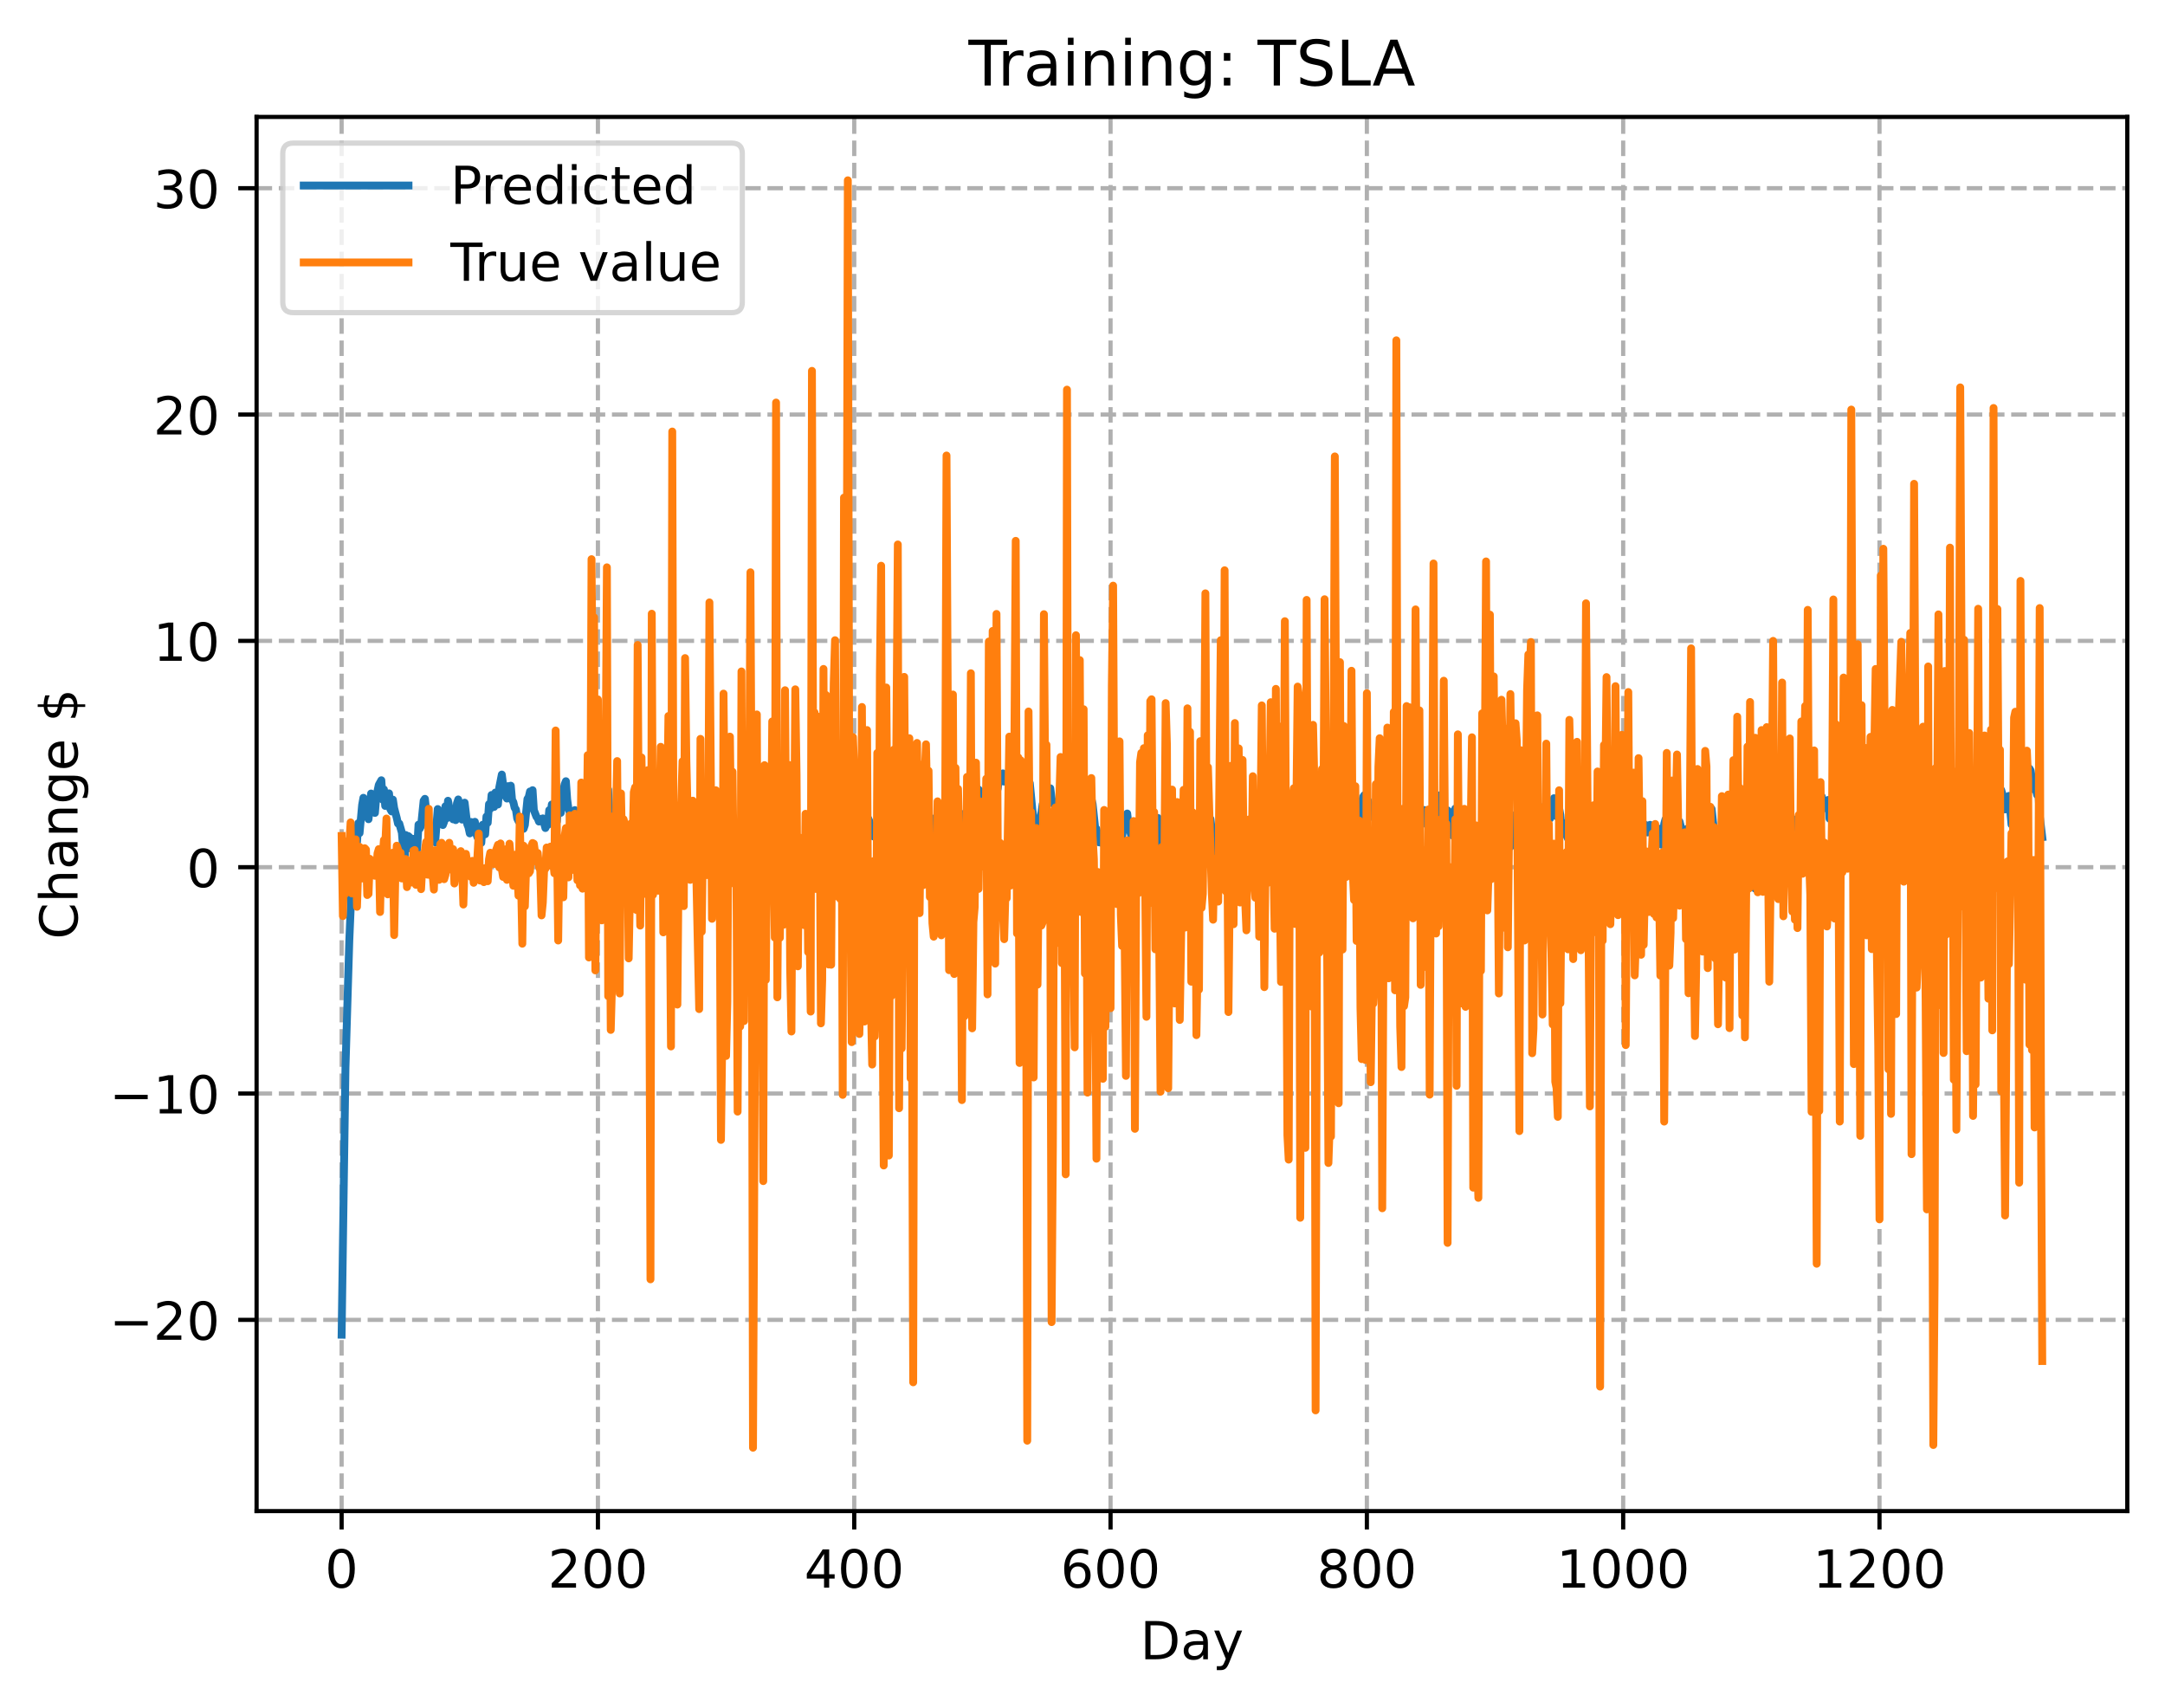 <?xml version="1.0" encoding="utf-8" standalone="no"?>
<!DOCTYPE svg PUBLIC "-//W3C//DTD SVG 1.1//EN"
  "http://www.w3.org/Graphics/SVG/1.1/DTD/svg11.dtd">
<!-- Created with matplotlib (https://matplotlib.org/) -->
<svg height="325.986pt" version="1.1" viewBox="0 0 413.303 325.986" width="413.303pt" xmlns="http://www.w3.org/2000/svg" xmlns:xlink="http://www.w3.org/1999/xlink">
 <defs>
  <style type="text/css">
*{stroke-linecap:butt;stroke-linejoin:round;}
  </style>
 </defs>
 <g id="figure_1">
  <g id="patch_1">
   <path d="M 0 325.986 
L 413.303 325.986 
L 413.303 0 
L 0 0 
z
" style="fill:#ffffff;"/>
  </g>
  <g id="axes_1">
   <g id="patch_2">
    <path d="M 48.983 288.43 
L 406.103 288.43 
L 406.103 22.318 
L 48.983 22.318 
z
" style="fill:#ffffff;"/>
   </g>
   <g id="matplotlib.axis_1">
    <g id="xtick_1">
     <g id="line2d_1">
      <path clip-path="url(#p7efc6bf4f0)" d="M 65.216 288.43 
L 65.216 22.318 
" style="fill:none;stroke:#b0b0b0;stroke-dasharray:2.96,1.28;stroke-dashoffset:0;stroke-width:0.8;"/>
     </g>
     <g id="line2d_2">
      <defs>
       <path d="M 0 0 
L 0 3.5 
" id="m453dc148b0" style="stroke:#000000;stroke-width:0.8;"/>
      </defs>
      <g>
       <use style="stroke:#000000;stroke-width:0.8;" x="65.216" xlink:href="#m453dc148b0" y="288.43"/>
      </g>
     </g>
     <g id="text_1">
      <!-- 0 -->
      <defs>
       <path d="M 31.781 66.406 
Q 24.172 66.406 20.328 58.906 
Q 16.5 51.422 16.5 36.375 
Q 16.5 21.391 20.328 13.891 
Q 24.172 6.391 31.781 6.391 
Q 39.453 6.391 43.281 13.891 
Q 47.125 21.391 47.125 36.375 
Q 47.125 51.422 43.281 58.906 
Q 39.453 66.406 31.781 66.406 
z
M 31.781 74.219 
Q 44.047 74.219 50.516 64.516 
Q 56.984 54.828 56.984 36.375 
Q 56.984 17.969 50.516 8.266 
Q 44.047 -1.422 31.781 -1.422 
Q 19.531 -1.422 13.062 8.266 
Q 6.594 17.969 6.594 36.375 
Q 6.594 54.828 13.062 64.516 
Q 19.531 74.219 31.781 74.219 
z
" id="DejaVuSans-48"/>
      </defs>
      <g transform="translate(62.034 303.029)scale(0.1 -0.1)">
       <use xlink:href="#DejaVuSans-48"/>
      </g>
     </g>
    </g>
    <g id="xtick_2">
     <g id="line2d_3">
      <path clip-path="url(#p7efc6bf4f0)" d="M 114.146 288.43 
L 114.146 22.318 
" style="fill:none;stroke:#b0b0b0;stroke-dasharray:2.96,1.28;stroke-dashoffset:0;stroke-width:0.8;"/>
     </g>
     <g id="line2d_4">
      <g>
       <use style="stroke:#000000;stroke-width:0.8;" x="114.146" xlink:href="#m453dc148b0" y="288.43"/>
      </g>
     </g>
     <g id="text_2">
      <!-- 200 -->
      <defs>
       <path d="M 19.188 8.297 
L 53.609 8.297 
L 53.609 0 
L 7.328 0 
L 7.328 8.297 
Q 12.938 14.109 22.625 23.891 
Q 32.328 33.688 34.812 36.531 
Q 39.547 41.844 41.422 45.531 
Q 43.312 49.219 43.312 52.781 
Q 43.312 58.594 39.234 62.25 
Q 35.156 65.922 28.609 65.922 
Q 23.969 65.922 18.812 64.312 
Q 13.672 62.703 7.812 59.422 
L 7.812 69.391 
Q 13.766 71.781 18.938 73 
Q 24.125 74.219 28.422 74.219 
Q 39.75 74.219 46.484 68.547 
Q 53.219 62.891 53.219 53.422 
Q 53.219 48.922 51.531 44.891 
Q 49.859 40.875 45.406 35.406 
Q 44.188 33.984 37.641 27.219 
Q 31.109 20.453 19.188 8.297 
z
" id="DejaVuSans-50"/>
      </defs>
      <g transform="translate(104.602 303.029)scale(0.1 -0.1)">
       <use xlink:href="#DejaVuSans-50"/>
       <use x="63.623" xlink:href="#DejaVuSans-48"/>
       <use x="127.246" xlink:href="#DejaVuSans-48"/>
      </g>
     </g>
    </g>
    <g id="xtick_3">
     <g id="line2d_5">
      <path clip-path="url(#p7efc6bf4f0)" d="M 163.077 288.43 
L 163.077 22.318 
" style="fill:none;stroke:#b0b0b0;stroke-dasharray:2.96,1.28;stroke-dashoffset:0;stroke-width:0.8;"/>
     </g>
     <g id="line2d_6">
      <g>
       <use style="stroke:#000000;stroke-width:0.8;" x="163.077" xlink:href="#m453dc148b0" y="288.43"/>
      </g>
     </g>
     <g id="text_3">
      <!-- 400 -->
      <defs>
       <path d="M 37.797 64.312 
L 12.891 25.391 
L 37.797 25.391 
z
M 35.203 72.906 
L 47.609 72.906 
L 47.609 25.391 
L 58.016 25.391 
L 58.016 17.188 
L 47.609 17.188 
L 47.609 0 
L 37.797 0 
L 37.797 17.188 
L 4.891 17.188 
L 4.891 26.703 
z
" id="DejaVuSans-52"/>
      </defs>
      <g transform="translate(153.533 303.029)scale(0.1 -0.1)">
       <use xlink:href="#DejaVuSans-52"/>
       <use x="63.623" xlink:href="#DejaVuSans-48"/>
       <use x="127.246" xlink:href="#DejaVuSans-48"/>
      </g>
     </g>
    </g>
    <g id="xtick_4">
     <g id="line2d_7">
      <path clip-path="url(#p7efc6bf4f0)" d="M 212.007 288.43 
L 212.007 22.318 
" style="fill:none;stroke:#b0b0b0;stroke-dasharray:2.96,1.28;stroke-dashoffset:0;stroke-width:0.8;"/>
     </g>
     <g id="line2d_8">
      <g>
       <use style="stroke:#000000;stroke-width:0.8;" x="212.007" xlink:href="#m453dc148b0" y="288.43"/>
      </g>
     </g>
     <g id="text_4">
      <!-- 600 -->
      <defs>
       <path d="M 33.016 40.375 
Q 26.375 40.375 22.484 35.828 
Q 18.609 31.297 18.609 23.391 
Q 18.609 15.531 22.484 10.953 
Q 26.375 6.391 33.016 6.391 
Q 39.656 6.391 43.531 10.953 
Q 47.406 15.531 47.406 23.391 
Q 47.406 31.297 43.531 35.828 
Q 39.656 40.375 33.016 40.375 
z
M 52.594 71.297 
L 52.594 62.312 
Q 48.875 64.062 45.094 64.984 
Q 41.312 65.922 37.594 65.922 
Q 27.828 65.922 22.672 59.328 
Q 17.531 52.734 16.797 39.406 
Q 19.672 43.656 24.016 45.922 
Q 28.375 48.188 33.594 48.188 
Q 44.578 48.188 50.953 41.516 
Q 57.328 34.859 57.328 23.391 
Q 57.328 12.156 50.688 5.359 
Q 44.047 -1.422 33.016 -1.422 
Q 20.359 -1.422 13.672 8.266 
Q 6.984 17.969 6.984 36.375 
Q 6.984 53.656 15.188 63.938 
Q 23.391 74.219 37.203 74.219 
Q 40.922 74.219 44.703 73.484 
Q 48.484 72.75 52.594 71.297 
z
" id="DejaVuSans-54"/>
      </defs>
      <g transform="translate(202.464 303.029)scale(0.1 -0.1)">
       <use xlink:href="#DejaVuSans-54"/>
       <use x="63.623" xlink:href="#DejaVuSans-48"/>
       <use x="127.246" xlink:href="#DejaVuSans-48"/>
      </g>
     </g>
    </g>
    <g id="xtick_5">
     <g id="line2d_9">
      <path clip-path="url(#p7efc6bf4f0)" d="M 260.938 288.43 
L 260.938 22.318 
" style="fill:none;stroke:#b0b0b0;stroke-dasharray:2.96,1.28;stroke-dashoffset:0;stroke-width:0.8;"/>
     </g>
     <g id="line2d_10">
      <g>
       <use style="stroke:#000000;stroke-width:0.8;" x="260.938" xlink:href="#m453dc148b0" y="288.43"/>
      </g>
     </g>
     <g id="text_5">
      <!-- 800 -->
      <defs>
       <path d="M 31.781 34.625 
Q 24.75 34.625 20.719 30.859 
Q 16.703 27.094 16.703 20.516 
Q 16.703 13.922 20.719 10.156 
Q 24.75 6.391 31.781 6.391 
Q 38.812 6.391 42.859 10.172 
Q 46.922 13.969 46.922 20.516 
Q 46.922 27.094 42.891 30.859 
Q 38.875 34.625 31.781 34.625 
z
M 21.922 38.812 
Q 15.578 40.375 12.031 44.719 
Q 8.5 49.078 8.5 55.328 
Q 8.5 64.062 14.719 69.141 
Q 20.953 74.219 31.781 74.219 
Q 42.672 74.219 48.875 69.141 
Q 55.078 64.062 55.078 55.328 
Q 55.078 49.078 51.531 44.719 
Q 48 40.375 41.703 38.812 
Q 48.828 37.156 52.797 32.312 
Q 56.781 27.484 56.781 20.516 
Q 56.781 9.906 50.312 4.234 
Q 43.844 -1.422 31.781 -1.422 
Q 19.734 -1.422 13.25 4.234 
Q 6.781 9.906 6.781 20.516 
Q 6.781 27.484 10.781 32.312 
Q 14.797 37.156 21.922 38.812 
z
M 18.312 54.391 
Q 18.312 48.734 21.844 45.562 
Q 25.391 42.391 31.781 42.391 
Q 38.141 42.391 41.719 45.562 
Q 45.312 48.734 45.312 54.391 
Q 45.312 60.062 41.719 63.234 
Q 38.141 66.406 31.781 66.406 
Q 25.391 66.406 21.844 63.234 
Q 18.312 60.062 18.312 54.391 
z
" id="DejaVuSans-56"/>
      </defs>
      <g transform="translate(251.394 303.029)scale(0.1 -0.1)">
       <use xlink:href="#DejaVuSans-56"/>
       <use x="63.623" xlink:href="#DejaVuSans-48"/>
       <use x="127.246" xlink:href="#DejaVuSans-48"/>
      </g>
     </g>
    </g>
    <g id="xtick_6">
     <g id="line2d_11">
      <path clip-path="url(#p7efc6bf4f0)" d="M 309.869 288.43 
L 309.869 22.318 
" style="fill:none;stroke:#b0b0b0;stroke-dasharray:2.96,1.28;stroke-dashoffset:0;stroke-width:0.8;"/>
     </g>
     <g id="line2d_12">
      <g>
       <use style="stroke:#000000;stroke-width:0.8;" x="309.869" xlink:href="#m453dc148b0" y="288.43"/>
      </g>
     </g>
     <g id="text_6">
      <!-- 1000 -->
      <defs>
       <path d="M 12.406 8.297 
L 28.516 8.297 
L 28.516 63.922 
L 10.984 60.406 
L 10.984 69.391 
L 28.422 72.906 
L 38.281 72.906 
L 38.281 8.297 
L 54.391 8.297 
L 54.391 0 
L 12.406 0 
z
" id="DejaVuSans-49"/>
      </defs>
      <g transform="translate(297.144 303.029)scale(0.1 -0.1)">
       <use xlink:href="#DejaVuSans-49"/>
       <use x="63.623" xlink:href="#DejaVuSans-48"/>
       <use x="127.246" xlink:href="#DejaVuSans-48"/>
       <use x="190.869" xlink:href="#DejaVuSans-48"/>
      </g>
     </g>
    </g>
    <g id="xtick_7">
     <g id="line2d_13">
      <path clip-path="url(#p7efc6bf4f0)" d="M 358.799 288.43 
L 358.799 22.318 
" style="fill:none;stroke:#b0b0b0;stroke-dasharray:2.96,1.28;stroke-dashoffset:0;stroke-width:0.8;"/>
     </g>
     <g id="line2d_14">
      <g>
       <use style="stroke:#000000;stroke-width:0.8;" x="358.799" xlink:href="#m453dc148b0" y="288.43"/>
      </g>
     </g>
     <g id="text_7">
      <!-- 1200 -->
      <g transform="translate(346.074 303.029)scale(0.1 -0.1)">
       <use xlink:href="#DejaVuSans-49"/>
       <use x="63.623" xlink:href="#DejaVuSans-50"/>
       <use x="127.246" xlink:href="#DejaVuSans-48"/>
       <use x="190.869" xlink:href="#DejaVuSans-48"/>
      </g>
     </g>
    </g>
    <g id="text_8">
     <!-- Day -->
     <defs>
      <path d="M 19.672 64.797 
L 19.672 8.109 
L 31.594 8.109 
Q 46.688 8.109 53.688 14.938 
Q 60.688 21.781 60.688 36.531 
Q 60.688 51.172 53.688 57.984 
Q 46.688 64.797 31.594 64.797 
z
M 9.812 72.906 
L 30.078 72.906 
Q 51.266 72.906 61.172 64.094 
Q 71.094 55.281 71.094 36.531 
Q 71.094 17.672 61.125 8.828 
Q 51.172 0 30.078 0 
L 9.812 0 
z
" id="DejaVuSans-68"/>
      <path d="M 34.281 27.484 
Q 23.391 27.484 19.188 25 
Q 14.984 22.516 14.984 16.5 
Q 14.984 11.719 18.141 8.906 
Q 21.297 6.109 26.703 6.109 
Q 34.188 6.109 38.703 11.406 
Q 43.219 16.703 43.219 25.484 
L 43.219 27.484 
z
M 52.203 31.203 
L 52.203 0 
L 43.219 0 
L 43.219 8.297 
Q 40.141 3.328 35.547 0.953 
Q 30.953 -1.422 24.312 -1.422 
Q 15.922 -1.422 10.953 3.297 
Q 6 8.016 6 15.922 
Q 6 25.141 12.172 29.828 
Q 18.359 34.516 30.609 34.516 
L 43.219 34.516 
L 43.219 35.406 
Q 43.219 41.609 39.141 45 
Q 35.062 48.391 27.688 48.391 
Q 23 48.391 18.547 47.266 
Q 14.109 46.141 10.016 43.891 
L 10.016 52.203 
Q 14.938 54.109 19.578 55.047 
Q 24.219 56 28.609 56 
Q 40.484 56 46.344 49.844 
Q 52.203 43.703 52.203 31.203 
z
" id="DejaVuSans-97"/>
      <path d="M 32.172 -5.078 
Q 28.375 -14.844 24.75 -17.812 
Q 21.141 -20.797 15.094 -20.797 
L 7.906 -20.797 
L 7.906 -13.281 
L 13.188 -13.281 
Q 16.891 -13.281 18.938 -11.516 
Q 21 -9.766 23.484 -3.219 
L 25.094 0.875 
L 2.984 54.688 
L 12.5 54.688 
L 29.594 11.922 
L 46.688 54.688 
L 56.203 54.688 
z
" id="DejaVuSans-121"/>
     </defs>
     <g transform="translate(217.669 316.707)scale(0.1 -0.1)">
      <use xlink:href="#DejaVuSans-68"/>
      <use x="77.002" xlink:href="#DejaVuSans-97"/>
      <use x="138.281" xlink:href="#DejaVuSans-121"/>
     </g>
    </g>
   </g>
   <g id="matplotlib.axis_2">
    <g id="ytick_1">
     <g id="line2d_15">
      <path clip-path="url(#p7efc6bf4f0)" d="M 48.983 251.926 
L 406.103 251.926 
" style="fill:none;stroke:#b0b0b0;stroke-dasharray:2.96,1.28;stroke-dashoffset:0;stroke-width:0.8;"/>
     </g>
     <g id="line2d_16">
      <defs>
       <path d="M 0 0 
L -3.5 0 
" id="m51b450640c" style="stroke:#000000;stroke-width:0.8;"/>
      </defs>
      <g>
       <use style="stroke:#000000;stroke-width:0.8;" x="48.983" xlink:href="#m51b450640c" y="251.926"/>
      </g>
     </g>
     <g id="text_9">
      <!-- −20 -->
      <defs>
       <path d="M 10.594 35.5 
L 73.188 35.5 
L 73.188 27.203 
L 10.594 27.203 
z
" id="DejaVuSans-8722"/>
      </defs>
      <g transform="translate(20.878 255.725)scale(0.1 -0.1)">
       <use xlink:href="#DejaVuSans-8722"/>
       <use x="83.789" xlink:href="#DejaVuSans-50"/>
       <use x="147.412" xlink:href="#DejaVuSans-48"/>
      </g>
     </g>
    </g>
    <g id="ytick_2">
     <g id="line2d_17">
      <path clip-path="url(#p7efc6bf4f0)" d="M 48.983 208.726 
L 406.103 208.726 
" style="fill:none;stroke:#b0b0b0;stroke-dasharray:2.96,1.28;stroke-dashoffset:0;stroke-width:0.8;"/>
     </g>
     <g id="line2d_18">
      <g>
       <use style="stroke:#000000;stroke-width:0.8;" x="48.983" xlink:href="#m51b450640c" y="208.726"/>
      </g>
     </g>
     <g id="text_10">
      <!-- −10 -->
      <g transform="translate(20.878 212.525)scale(0.1 -0.1)">
       <use xlink:href="#DejaVuSans-8722"/>
       <use x="83.789" xlink:href="#DejaVuSans-49"/>
       <use x="147.412" xlink:href="#DejaVuSans-48"/>
      </g>
     </g>
    </g>
    <g id="ytick_3">
     <g id="line2d_19">
      <path clip-path="url(#p7efc6bf4f0)" d="M 48.983 165.526 
L 406.103 165.526 
" style="fill:none;stroke:#b0b0b0;stroke-dasharray:2.96,1.28;stroke-dashoffset:0;stroke-width:0.8;"/>
     </g>
     <g id="line2d_20">
      <g>
       <use style="stroke:#000000;stroke-width:0.8;" x="48.983" xlink:href="#m51b450640c" y="165.526"/>
      </g>
     </g>
     <g id="text_11">
      <!-- 0 -->
      <g transform="translate(35.62 169.325)scale(0.1 -0.1)">
       <use xlink:href="#DejaVuSans-48"/>
      </g>
     </g>
    </g>
    <g id="ytick_4">
     <g id="line2d_21">
      <path clip-path="url(#p7efc6bf4f0)" d="M 48.983 122.326 
L 406.103 122.326 
" style="fill:none;stroke:#b0b0b0;stroke-dasharray:2.96,1.28;stroke-dashoffset:0;stroke-width:0.8;"/>
     </g>
     <g id="line2d_22">
      <g>
       <use style="stroke:#000000;stroke-width:0.8;" x="48.983" xlink:href="#m51b450640c" y="122.326"/>
      </g>
     </g>
     <g id="text_12">
      <!-- 10 -->
      <g transform="translate(29.258 126.125)scale(0.1 -0.1)">
       <use xlink:href="#DejaVuSans-49"/>
       <use x="63.623" xlink:href="#DejaVuSans-48"/>
      </g>
     </g>
    </g>
    <g id="ytick_5">
     <g id="line2d_23">
      <path clip-path="url(#p7efc6bf4f0)" d="M 48.983 79.126 
L 406.103 79.126 
" style="fill:none;stroke:#b0b0b0;stroke-dasharray:2.96,1.28;stroke-dashoffset:0;stroke-width:0.8;"/>
     </g>
     <g id="line2d_24">
      <g>
       <use style="stroke:#000000;stroke-width:0.8;" x="48.983" xlink:href="#m51b450640c" y="79.126"/>
      </g>
     </g>
     <g id="text_13">
      <!-- 20 -->
      <g transform="translate(29.258 82.925)scale(0.1 -0.1)">
       <use xlink:href="#DejaVuSans-50"/>
       <use x="63.623" xlink:href="#DejaVuSans-48"/>
      </g>
     </g>
    </g>
    <g id="ytick_6">
     <g id="line2d_25">
      <path clip-path="url(#p7efc6bf4f0)" d="M 48.983 35.926 
L 406.103 35.926 
" style="fill:none;stroke:#b0b0b0;stroke-dasharray:2.96,1.28;stroke-dashoffset:0;stroke-width:0.8;"/>
     </g>
     <g id="line2d_26">
      <g>
       <use style="stroke:#000000;stroke-width:0.8;" x="48.983" xlink:href="#m51b450640c" y="35.926"/>
      </g>
     </g>
     <g id="text_14">
      <!-- 30 -->
      <defs>
       <path d="M 40.578 39.312 
Q 47.656 37.797 51.625 33 
Q 55.609 28.219 55.609 21.188 
Q 55.609 10.406 48.188 4.484 
Q 40.766 -1.422 27.094 -1.422 
Q 22.516 -1.422 17.656 -0.516 
Q 12.797 0.391 7.625 2.203 
L 7.625 11.719 
Q 11.719 9.328 16.594 8.109 
Q 21.484 6.891 26.812 6.891 
Q 36.078 6.891 40.938 10.547 
Q 45.797 14.203 45.797 21.188 
Q 45.797 27.641 41.281 31.266 
Q 36.766 34.906 28.719 34.906 
L 20.219 34.906 
L 20.219 43.016 
L 29.109 43.016 
Q 36.375 43.016 40.234 45.922 
Q 44.094 48.828 44.094 54.297 
Q 44.094 59.906 40.109 62.906 
Q 36.141 65.922 28.719 65.922 
Q 24.656 65.922 20.016 65.031 
Q 15.375 64.156 9.812 62.312 
L 9.812 71.094 
Q 15.438 72.656 20.344 73.438 
Q 25.25 74.219 29.594 74.219 
Q 40.828 74.219 47.359 69.109 
Q 53.906 64.016 53.906 55.328 
Q 53.906 49.266 50.438 45.094 
Q 46.969 40.922 40.578 39.312 
z
" id="DejaVuSans-51"/>
      </defs>
      <g transform="translate(29.258 39.725)scale(0.1 -0.1)">
       <use xlink:href="#DejaVuSans-51"/>
       <use x="63.623" xlink:href="#DejaVuSans-48"/>
      </g>
     </g>
    </g>
    <g id="text_15">
     <!-- Change $ -->
     <defs>
      <path d="M 64.406 67.281 
L 64.406 56.891 
Q 59.422 61.531 53.781 63.812 
Q 48.141 66.109 41.797 66.109 
Q 29.297 66.109 22.656 58.469 
Q 16.016 50.828 16.016 36.375 
Q 16.016 21.969 22.656 14.328 
Q 29.297 6.688 41.797 6.688 
Q 48.141 6.688 53.781 8.984 
Q 59.422 11.281 64.406 15.922 
L 64.406 5.609 
Q 59.234 2.094 53.438 0.328 
Q 47.656 -1.422 41.219 -1.422 
Q 24.656 -1.422 15.125 8.703 
Q 5.609 18.844 5.609 36.375 
Q 5.609 53.953 15.125 64.078 
Q 24.656 74.219 41.219 74.219 
Q 47.75 74.219 53.531 72.484 
Q 59.328 70.75 64.406 67.281 
z
" id="DejaVuSans-67"/>
      <path d="M 54.891 33.016 
L 54.891 0 
L 45.906 0 
L 45.906 32.719 
Q 45.906 40.484 42.875 44.328 
Q 39.844 48.188 33.797 48.188 
Q 26.516 48.188 22.312 43.547 
Q 18.109 38.922 18.109 30.906 
L 18.109 0 
L 9.078 0 
L 9.078 75.984 
L 18.109 75.984 
L 18.109 46.188 
Q 21.344 51.125 25.703 53.562 
Q 30.078 56 35.797 56 
Q 45.219 56 50.047 50.172 
Q 54.891 44.344 54.891 33.016 
z
" id="DejaVuSans-104"/>
      <path d="M 54.891 33.016 
L 54.891 0 
L 45.906 0 
L 45.906 32.719 
Q 45.906 40.484 42.875 44.328 
Q 39.844 48.188 33.797 48.188 
Q 26.516 48.188 22.312 43.547 
Q 18.109 38.922 18.109 30.906 
L 18.109 0 
L 9.078 0 
L 9.078 54.688 
L 18.109 54.688 
L 18.109 46.188 
Q 21.344 51.125 25.703 53.562 
Q 30.078 56 35.797 56 
Q 45.219 56 50.047 50.172 
Q 54.891 44.344 54.891 33.016 
z
" id="DejaVuSans-110"/>
      <path d="M 45.406 27.984 
Q 45.406 37.75 41.375 43.109 
Q 37.359 48.484 30.078 48.484 
Q 22.859 48.484 18.828 43.109 
Q 14.797 37.75 14.797 27.984 
Q 14.797 18.266 18.828 12.891 
Q 22.859 7.516 30.078 7.516 
Q 37.359 7.516 41.375 12.891 
Q 45.406 18.266 45.406 27.984 
z
M 54.391 6.781 
Q 54.391 -7.172 48.188 -13.984 
Q 42 -20.797 29.203 -20.797 
Q 24.469 -20.797 20.266 -20.094 
Q 16.062 -19.391 12.109 -17.922 
L 12.109 -9.188 
Q 16.062 -11.328 19.922 -12.344 
Q 23.781 -13.375 27.781 -13.375 
Q 36.625 -13.375 41.016 -8.766 
Q 45.406 -4.156 45.406 5.172 
L 45.406 9.625 
Q 42.625 4.781 38.281 2.391 
Q 33.938 0 27.875 0 
Q 17.828 0 11.672 7.656 
Q 5.516 15.328 5.516 27.984 
Q 5.516 40.672 11.672 48.328 
Q 17.828 56 27.875 56 
Q 33.938 56 38.281 53.609 
Q 42.625 51.219 45.406 46.391 
L 45.406 54.688 
L 54.391 54.688 
z
" id="DejaVuSans-103"/>
      <path d="M 56.203 29.594 
L 56.203 25.203 
L 14.891 25.203 
Q 15.484 15.922 20.484 11.062 
Q 25.484 6.203 34.422 6.203 
Q 39.594 6.203 44.453 7.469 
Q 49.312 8.734 54.109 11.281 
L 54.109 2.781 
Q 49.266 0.734 44.188 -0.344 
Q 39.109 -1.422 33.891 -1.422 
Q 20.797 -1.422 13.156 6.188 
Q 5.516 13.812 5.516 26.812 
Q 5.516 40.234 12.766 48.109 
Q 20.016 56 32.328 56 
Q 43.359 56 49.781 48.891 
Q 56.203 41.797 56.203 29.594 
z
M 47.219 32.234 
Q 47.125 39.594 43.094 43.984 
Q 39.062 48.391 32.422 48.391 
Q 24.906 48.391 20.391 44.141 
Q 15.875 39.891 15.188 32.172 
z
" id="DejaVuSans-101"/>
      <path id="DejaVuSans-32"/>
      <path d="M 33.797 -14.703 
L 28.906 -14.703 
L 28.859 0 
Q 23.734 0.094 18.609 1.188 
Q 13.484 2.297 8.297 4.5 
L 8.297 13.281 
Q 13.281 10.156 18.375 8.562 
Q 23.484 6.984 28.906 6.938 
L 28.906 29.203 
Q 18.109 30.953 13.203 35.156 
Q 8.297 39.359 8.297 46.688 
Q 8.297 54.641 13.625 59.219 
Q 18.953 63.812 28.906 64.5 
L 28.906 75.984 
L 33.797 75.984 
L 33.797 64.656 
Q 38.328 64.453 42.578 63.688 
Q 46.828 62.938 50.875 61.625 
L 50.875 53.078 
Q 46.828 55.125 42.547 56.25 
Q 38.281 57.375 33.797 57.562 
L 33.797 36.719 
Q 44.875 35.016 50.094 30.609 
Q 55.328 26.219 55.328 18.609 
Q 55.328 10.359 49.781 5.594 
Q 44.234 0.828 33.797 0.094 
z
M 28.906 37.594 
L 28.906 57.625 
Q 23.25 56.984 20.266 54.391 
Q 17.281 51.812 17.281 47.516 
Q 17.281 43.312 20.031 40.969 
Q 22.797 38.625 28.906 37.594 
z
M 33.797 28.219 
L 33.797 7.078 
Q 39.984 7.906 43.141 10.594 
Q 46.297 13.281 46.297 17.672 
Q 46.297 21.969 43.281 24.5 
Q 40.281 27.047 33.797 28.219 
z
" id="DejaVuSans-36"/>
     </defs>
     <g transform="translate(14.798 179.288)rotate(-90)scale(0.1 -0.1)">
      <use xlink:href="#DejaVuSans-67"/>
      <use x="69.824" xlink:href="#DejaVuSans-104"/>
      <use x="133.203" xlink:href="#DejaVuSans-97"/>
      <use x="194.482" xlink:href="#DejaVuSans-110"/>
      <use x="257.861" xlink:href="#DejaVuSans-103"/>
      <use x="321.338" xlink:href="#DejaVuSans-101"/>
      <use x="382.861" xlink:href="#DejaVuSans-32"/>
      <use x="414.648" xlink:href="#DejaVuSans-36"/>
     </g>
    </g>
   </g>
   <g id="line2d_27">
    <path clip-path="url(#p7efc6bf4f0)" d="M 65.216 254.761 
L 65.949 203.863 
L 66.683 179.545 
L 67.173 168.007 
L 67.417 167.162 
L 67.662 162.218 
L 67.907 160.031 
L 68.151 160.732 
L 68.396 157.126 
L 68.641 159.015 
L 69.13 153.639 
L 69.375 152.277 
L 69.864 155.296 
L 70.109 155.494 
L 70.353 156.368 
L 70.843 151.463 
L 71.087 153.755 
L 71.332 153.974 
L 71.577 155.168 
L 71.821 152.134 
L 72.31 149.814 
L 72.8 148.931 
L 73.044 152.624 
L 73.289 150.68 
L 73.534 153.83 
L 73.778 151.549 
L 74.023 153.324 
L 74.268 151.433 
L 74.512 154.453 
L 74.757 154.881 
L 75.002 152.626 
L 75.246 154.246 
L 75.736 156.101 
L 75.98 157.202 
L 76.225 157.207 
L 76.714 158.921 
L 77.204 164.873 
L 77.448 159.381 
L 77.693 160.308 
L 77.937 159.581 
L 78.182 159.794 
L 78.427 161.973 
L 78.671 160.34 
L 78.916 160.113 
L 79.161 163.391 
L 79.405 163.578 
L 79.65 161.714 
L 79.895 157.406 
L 80.139 158.162 
L 80.384 157.637 
L 80.873 152.841 
L 81.118 152.476 
L 81.607 157.105 
L 81.852 157.135 
L 82.341 159.178 
L 83.075 160.783 
L 83.565 154.425 
L 83.809 156.328 
L 84.054 157.308 
L 84.298 156.688 
L 84.543 157.478 
L 84.788 156.838 
L 85.032 153.893 
L 85.277 156.192 
L 85.522 152.843 
L 86.011 155.378 
L 86.5 156.39 
L 86.745 155.663 
L 86.99 156.542 
L 87.234 153.335 
L 87.479 152.593 
L 87.968 155.245 
L 88.213 156.443 
L 88.458 153.884 
L 88.702 153.208 
L 89.192 157.302 
L 89.436 157.923 
L 89.681 159.072 
L 89.925 156.893 
L 90.415 158.467 
L 90.659 156.861 
L 90.904 159.109 
L 91.149 159.822 
L 91.393 159.723 
L 91.638 159.796 
L 91.883 160.874 
L 92.127 157.432 
L 92.372 158.86 
L 92.617 159.247 
L 92.861 155.86 
L 93.106 157.046 
L 93.351 153.492 
L 93.595 154.376 
L 93.84 151.738 
L 94.329 154.023 
L 94.574 151.273 
L 95.063 153.557 
L 95.308 150.329 
L 95.797 147.842 
L 96.286 151.635 
L 96.776 152.422 
L 97.02 150.048 
L 97.265 152.195 
L 97.51 149.969 
L 97.754 152.696 
L 97.999 153.106 
L 98.244 154.184 
L 98.488 154.517 
L 98.733 156.211 
L 98.978 156.724 
L 99.222 156.819 
L 99.712 158.069 
L 99.956 158.197 
L 100.201 157.466 
L 100.69 152.509 
L 100.935 152.12 
L 101.18 151.073 
L 101.424 151.548 
L 101.669 150.827 
L 101.913 154.628 
L 102.403 155.887 
L 102.647 156.185 
L 102.892 156.816 
L 103.381 156.306 
L 103.626 156.207 
L 104.115 158.051 
L 104.36 157.549 
L 104.605 157.433 
L 104.849 154.632 
L 105.094 155.859 
L 105.339 153.551 
L 105.828 156.921 
L 106.073 156.518 
L 106.317 156.791 
L 106.562 152.978 
L 107.051 155.153 
L 107.296 152.117 
L 107.785 149.721 
L 108.03 149.111 
L 108.274 152.576 
L 108.519 154.402 
L 108.764 155.036 
L 109.008 159.228 
L 109.253 161.432 
L 109.498 158.661 
L 109.742 154.624 
L 109.987 155.647 
L 110.232 155.937 
L 110.476 155.953 
L 110.721 155.172 
L 110.966 155.184 
L 111.21 154.837 
L 111.455 152.147 
L 111.944 154.661 
L 112.189 155.253 
L 112.678 150.296 
L 112.923 149.191 
L 113.168 152.071 
L 113.412 152.682 
L 113.657 152.864 
L 113.901 152.86 
L 114.391 146.728 
L 114.635 145.104 
L 114.88 152.19 
L 115.125 149.663 
L 115.369 152.458 
L 115.614 152.408 
L 115.859 150.774 
L 116.103 150.715 
L 116.348 157.538 
L 116.837 161.76 
L 117.082 162.144 
L 117.327 161.424 
L 117.571 163.785 
L 117.816 160.029 
L 118.305 167.988 
L 118.55 166.033 
L 118.795 166.135 
L 119.039 167.61 
L 119.284 166.38 
L 119.773 169.053 
L 120.262 170.125 
L 120.507 170.195 
L 120.752 169.734 
L 120.996 169.923 
L 121.241 163.755 
L 121.486 164.866 
L 121.73 163.698 
L 121.975 164.067 
L 122.22 161.955 
L 122.464 160.936 
L 122.709 164.988 
L 122.954 165.454 
L 123.198 167.877 
L 123.443 167.442 
L 123.688 165.568 
L 123.932 165.487 
L 124.177 163.918 
L 124.422 164.543 
L 124.666 161.51 
L 124.911 162.795 
L 125.4 166.546 
L 125.645 165.747 
L 125.889 163.212 
L 126.379 166.144 
L 126.623 165.747 
L 126.868 161.773 
L 127.113 163.933 
L 127.357 164.837 
L 127.602 166.261 
L 127.847 164.049 
L 128.091 165.508 
L 128.336 166.293 
L 128.581 165.737 
L 128.825 166.411 
L 129.07 164.793 
L 129.315 164.896 
L 129.559 164.028 
L 129.804 164.826 
L 130.049 164.209 
L 130.293 164.461 
L 130.538 163.516 
L 130.783 163.156 
L 131.027 163.069 
L 131.272 163.656 
L 131.517 163.192 
L 131.761 163.695 
L 132.495 161.151 
L 132.74 161.193 
L 132.984 161.984 
L 133.229 161.841 
L 133.474 161.532 
L 133.718 159.781 
L 133.963 161.372 
L 134.208 161.873 
L 134.452 159.432 
L 134.697 159.156 
L 135.186 162.979 
L 135.431 163.509 
L 135.676 162.297 
L 135.92 159.353 
L 136.165 160.343 
L 136.41 159.132 
L 136.654 160.738 
L 136.899 159.352 
L 137.144 160.491 
L 137.388 160.563 
L 137.633 159.189 
L 137.877 160.437 
L 138.122 162.294 
L 138.367 159.911 
L 138.611 161.095 
L 138.856 160.944 
L 139.101 162.806 
L 139.345 161.975 
L 139.59 160.353 
L 139.835 159.552 
L 140.079 159.38 
L 140.324 160.557 
L 140.569 158.279 
L 140.813 158.822 
L 141.058 157.585 
L 141.303 157.59 
L 141.547 157.894 
L 142.037 156.5 
L 142.281 154.301 
L 142.526 156.344 
L 142.771 160.224 
L 143.26 164.143 
L 143.505 162.925 
L 143.749 159.585 
L 143.994 160.316 
L 144.238 161.969 
L 144.483 162.848 
L 144.728 162.299 
L 144.972 164.441 
L 145.462 165.698 
L 145.706 162.949 
L 145.951 162.073 
L 146.44 165.843 
L 146.685 166.457 
L 146.93 167.461 
L 147.174 166.245 
L 147.419 166.248 
L 147.664 163.632 
L 147.908 164.895 
L 148.153 164.523 
L 148.398 163.847 
L 148.642 162.423 
L 149.132 161.442 
L 149.376 162.024 
L 149.865 164.802 
L 150.11 162.816 
L 150.355 164.403 
L 150.599 161.197 
L 150.844 160.882 
L 151.089 163.925 
L 151.333 164.936 
L 151.578 166.646 
L 152.067 165.224 
L 152.557 161.769 
L 152.801 164.653 
L 153.046 162.247 
L 153.535 164.481 
L 153.78 163.917 
L 154.025 164.427 
L 154.269 161.578 
L 154.514 162.451 
L 154.759 163.857 
L 155.003 162 
L 155.248 164.62 
L 155.493 159.978 
L 155.737 157.955 
L 155.982 159.608 
L 156.226 160.259 
L 156.471 158.293 
L 156.96 164.116 
L 157.205 162.016 
L 157.45 162.827 
L 157.694 164.681 
L 157.939 162.835 
L 158.184 163.347 
L 158.428 164.722 
L 158.673 164.084 
L 158.918 162.022 
L 159.162 161.094 
L 159.407 161.078 
L 159.652 160.038 
L 159.896 156.251 
L 160.141 158.184 
L 160.386 158.595 
L 160.875 155.805 
L 161.364 163.52 
L 161.609 159.133 
L 161.853 161.288 
L 162.343 157.988 
L 162.587 157.577 
L 162.832 154.271 
L 163.077 153.569 
L 163.321 155.62 
L 163.566 154.218 
L 164.055 157.977 
L 164.3 158.588 
L 164.545 161.18 
L 164.789 161.627 
L 165.034 160.888 
L 165.279 160.856 
L 165.523 159.51 
L 165.768 156.286 
L 166.013 156.891 
L 166.747 159.656 
L 166.991 158.49 
L 167.236 159.683 
L 167.48 157.182 
L 167.725 158.242 
L 167.97 160.041 
L 168.214 160.513 
L 168.459 160.678 
L 168.704 159.927 
L 168.948 160.465 
L 169.193 161.953 
L 169.438 162.456 
L 169.682 160.218 
L 169.927 161.279 
L 170.172 160.82 
L 170.661 163.567 
L 170.906 162.192 
L 171.395 163.835 
L 171.64 162.301 
L 171.884 159.627 
L 172.374 161.303 
L 172.618 161.352 
L 172.863 160.197 
L 173.108 158.101 
L 173.352 158.865 
L 173.597 156.225 
L 173.841 154.933 
L 174.086 154.299 
L 174.331 158.563 
L 174.575 158.68 
L 174.82 156.795 
L 175.065 160.836 
L 175.309 158.514 
L 175.554 161.71 
L 176.043 155.307 
L 176.288 154.791 
L 176.533 152.159 
L 176.777 153.261 
L 177.267 157.756 
L 177.511 158.106 
L 177.756 156.145 
L 178.001 158.202 
L 178.49 156.942 
L 178.735 159.97 
L 178.979 160.175 
L 179.224 158.984 
L 179.468 159.056 
L 180.202 154.544 
L 180.447 156.097 
L 180.692 152.855 
L 180.936 153.99 
L 181.181 151.334 
L 181.426 151.119 
L 181.67 152.93 
L 181.915 157.835 
L 182.16 159.742 
L 182.404 155.617 
L 182.649 156.293 
L 182.894 155.193 
L 183.138 158.965 
L 183.383 155.291 
L 183.628 158.995 
L 183.872 158.776 
L 184.362 163.737 
L 184.606 163.097 
L 184.851 162.879 
L 185.096 162.066 
L 185.34 163.233 
L 185.829 159.673 
L 186.563 152.662 
L 186.808 150.69 
L 187.053 152.123 
L 187.297 155.124 
L 187.542 155.172 
L 187.787 152.51 
L 188.031 152.157 
L 188.276 150.706 
L 188.521 153.412 
L 189.01 150.588 
L 189.499 153.207 
L 189.744 153.494 
L 189.989 153.13 
L 190.233 151.321 
L 190.478 150.452 
L 190.723 147.899 
L 190.967 149.239 
L 191.212 148.816 
L 191.456 147.622 
L 191.701 149.188 
L 192.19 148.193 
L 192.435 147.779 
L 192.68 149.242 
L 192.924 148.21 
L 193.169 150.045 
L 193.414 152.851 
L 193.658 153.755 
L 193.903 152.169 
L 194.148 154.903 
L 194.392 152.672 
L 194.637 154.014 
L 194.882 154.314 
L 195.126 155.832 
L 195.616 152.95 
L 195.86 149.988 
L 196.105 150.085 
L 196.35 152.488 
L 196.594 149.494 
L 197.084 154.635 
L 197.573 157.699 
L 198.062 158.913 
L 198.307 157.567 
L 198.551 156.981 
L 199.041 153.487 
L 199.285 155.668 
L 199.53 154.441 
L 199.775 151.35 
L 200.019 151.634 
L 200.264 153.07 
L 200.509 150.467 
L 200.753 152.403 
L 200.998 153.366 
L 201.487 153.706 
L 201.732 153.468 
L 201.977 153.619 
L 202.221 153.489 
L 202.466 153.831 
L 202.711 156.338 
L 202.955 155.429 
L 203.2 155.564 
L 203.689 159.038 
L 203.934 159.187 
L 204.178 156.71 
L 204.423 155.976 
L 204.668 153.691 
L 205.157 156.601 
L 205.402 157.919 
L 205.646 156.483 
L 205.891 156.665 
L 206.136 158.156 
L 206.38 158.793 
L 206.625 158.019 
L 206.87 158.219 
L 207.114 154.86 
L 207.359 154.839 
L 207.604 156.593 
L 207.848 156.04 
L 208.093 156.541 
L 208.338 152.456 
L 208.582 153.452 
L 209.072 158.018 
L 209.316 158.218 
L 209.805 160.784 
L 210.05 160.801 
L 210.295 160.581 
L 210.539 159.741 
L 210.784 161.367 
L 211.273 161.818 
L 211.518 162.205 
L 211.763 160.767 
L 212.007 162.16 
L 212.252 161.849 
L 212.741 162.005 
L 212.986 159.18 
L 213.475 157.254 
L 213.72 159.117 
L 213.965 157.901 
L 214.209 159.665 
L 214.454 158.015 
L 214.699 157.255 
L 214.943 157.128 
L 215.188 155.278 
L 215.432 157.446 
L 215.922 159.36 
L 216.166 157.406 
L 216.411 159.53 
L 216.656 158.824 
L 216.9 160.672 
L 217.145 161.141 
L 217.634 157.763 
L 217.879 158.916 
L 218.124 158.255 
L 218.613 160.8 
L 218.858 160.812 
L 219.347 161.945 
L 219.592 158.2 
L 219.836 158.811 
L 220.081 158.48 
L 220.326 159.164 
L 220.57 159.278 
L 220.815 157.154 
L 221.06 156.13 
L 221.304 157.732 
L 221.549 162.059 
L 221.793 159.088 
L 222.038 159.091 
L 222.283 156.834 
L 223.261 158.617 
L 223.506 158.086 
L 223.751 158.664 
L 223.995 157.762 
L 224.24 157.346 
L 224.485 160.03 
L 224.729 158.543 
L 224.974 158.077 
L 225.219 160.296 
L 225.708 162.346 
L 225.953 160.494 
L 226.197 156.888 
L 226.442 157.043 
L 226.687 156.841 
L 226.931 156.885 
L 227.176 158.93 
L 227.42 160 
L 227.665 159.117 
L 228.154 160.709 
L 228.399 158.775 
L 228.644 160.193 
L 228.888 158.825 
L 229.133 160.571 
L 229.622 161.591 
L 229.867 158.299 
L 230.112 157.903 
L 230.356 157.771 
L 230.846 160.136 
L 231.09 156.352 
L 232.069 165.514 
L 232.314 166.203 
L 232.803 168.305 
L 233.048 168.267 
L 233.292 167.18 
L 233.537 167.544 
L 233.781 165.09 
L 234.271 166.17 
L 234.515 164.193 
L 235.249 166.445 
L 235.494 166.02 
L 235.739 163.832 
L 235.983 163.345 
L 236.228 164.65 
L 236.717 161.079 
L 237.207 159.974 
L 237.451 159.971 
L 237.696 158.115 
L 238.185 159.503 
L 238.43 157.286 
L 238.675 157.753 
L 239.408 160.099 
L 239.653 156.256 
L 239.898 155.708 
L 240.142 157.895 
L 240.387 158.607 
L 240.632 156.308 
L 240.876 158.43 
L 241.121 157.399 
L 241.366 157.119 
L 241.61 157.493 
L 241.855 156.252 
L 242.344 158.613 
L 242.589 156.925 
L 242.834 156.518 
L 243.078 157.971 
L 243.323 157.41 
L 243.568 158.377 
L 244.057 159.025 
L 244.302 155.057 
L 244.546 156.473 
L 244.791 155.724 
L 245.036 157.189 
L 245.28 155.518 
L 245.525 154.772 
L 246.014 154.494 
L 246.259 156.699 
L 246.503 155.894 
L 246.748 155.987 
L 246.993 157.166 
L 247.237 157.479 
L 247.482 158.169 
L 247.727 158.433 
L 247.971 157.851 
L 248.216 158.204 
L 248.461 156.489 
L 248.95 158.583 
L 249.195 158.785 
L 249.439 157.987 
L 249.684 155.74 
L 249.929 154.947 
L 250.173 154.66 
L 250.663 158.046 
L 250.907 157.301 
L 251.152 158.411 
L 251.396 158.987 
L 251.641 158.5 
L 251.886 159.772 
L 252.13 158.609 
L 252.375 159.746 
L 252.62 160.077 
L 252.864 158.319 
L 253.109 159.138 
L 253.354 155.209 
L 253.843 154.361 
L 254.088 155.088 
L 254.332 154.916 
L 254.822 158.715 
L 255.066 156.885 
L 255.311 156.057 
L 255.556 159.818 
L 255.8 157.538 
L 256.045 152.743 
L 256.534 158.198 
L 257.024 160.306 
L 257.268 160.138 
L 257.757 161.193 
L 258.247 160.025 
L 258.491 160.088 
L 258.736 159.931 
L 258.981 159.135 
L 259.225 158.786 
L 259.47 156.414 
L 259.715 155.806 
L 259.959 153.322 
L 260.204 152.147 
L 260.449 151.774 
L 260.938 154.086 
L 261.183 152.878 
L 261.917 155.77 
L 262.406 156.2 
L 262.651 154.977 
L 262.895 155.019 
L 263.14 155.911 
L 263.384 155.58 
L 263.629 152.669 
L 263.874 155.005 
L 264.118 156.2 
L 264.363 158.964 
L 264.608 157.029 
L 264.852 158.108 
L 265.097 157.33 
L 265.342 157.137 
L 265.586 157.279 
L 265.831 156.894 
L 266.076 159.555 
L 266.32 157.936 
L 266.565 158.804 
L 266.81 157.671 
L 267.054 158.425 
L 267.544 155.343 
L 267.788 155.633 
L 268.033 156.582 
L 268.522 154.718 
L 268.767 156.379 
L 269.011 156.354 
L 269.256 156.956 
L 269.501 156.014 
L 269.745 157.979 
L 270.235 154.57 
L 270.479 155.492 
L 270.724 154.049 
L 270.969 155.311 
L 271.213 154.97 
L 271.458 157.281 
L 271.703 154.6 
L 271.947 154.626 
L 272.192 156.044 
L 272.437 154.9 
L 272.681 157.943 
L 272.926 159.144 
L 273.171 156.182 
L 273.415 157.052 
L 273.66 159.301 
L 273.905 158.325 
L 274.394 153.913 
L 274.639 153.126 
L 274.883 151.793 
L 275.372 154.374 
L 275.617 154.774 
L 275.862 157.374 
L 276.106 156.334 
L 276.351 154.684 
L 276.596 155.804 
L 276.84 155.006 
L 277.33 159.502 
L 277.819 154.334 
L 278.064 154.988 
L 278.553 157.494 
L 278.798 157.587 
L 279.042 161.668 
L 279.287 158.638 
L 279.532 157.664 
L 280.021 158.541 
L 280.266 158.292 
L 280.51 158.448 
L 280.999 161.958 
L 281.244 162.951 
L 281.733 161.152 
L 281.978 162.839 
L 282.223 160.904 
L 282.467 160.93 
L 282.712 161.597 
L 282.957 161.533 
L 283.201 162.153 
L 283.446 164.033 
L 283.691 161.212 
L 283.935 162.12 
L 284.425 160.899 
L 284.914 157.317 
L 285.403 160.234 
L 285.648 158.966 
L 285.893 160.517 
L 286.137 157.327 
L 286.382 157.02 
L 286.627 157.442 
L 286.871 158.256 
L 287.116 158.128 
L 287.36 159.745 
L 287.605 158.225 
L 288.094 156.934 
L 288.339 161.626 
L 289.318 155.518 
L 289.562 157.869 
L 289.807 157.302 
L 290.052 158.36 
L 290.296 156.01 
L 290.786 159.786 
L 292.009 153.578 
L 292.254 154.788 
L 292.498 150.89 
L 292.743 151.143 
L 292.987 152.07 
L 293.232 155.438 
L 293.477 155.737 
L 293.721 153.717 
L 293.966 154.96 
L 294.211 154.58 
L 294.455 155.508 
L 294.7 158.344 
L 294.945 158.13 
L 295.189 159.272 
L 295.679 154.976 
L 295.923 156.224 
L 296.168 154.453 
L 296.413 154.697 
L 296.657 152.357 
L 296.902 153.188 
L 297.147 155.803 
L 297.391 154.192 
L 297.636 154.276 
L 297.881 155.586 
L 298.125 158.722 
L 298.37 158.765 
L 298.615 157.136 
L 298.859 157.256 
L 299.104 159.61 
L 299.348 160.1 
L 299.593 159.932 
L 299.838 161.655 
L 300.082 160.899 
L 300.572 155.751 
L 300.816 157.373 
L 301.061 156.302 
L 301.306 158.844 
L 301.55 156.205 
L 301.795 159.256 
L 302.04 158.291 
L 302.284 158.209 
L 302.529 160.001 
L 302.774 159.438 
L 303.263 157.346 
L 303.508 156.529 
L 303.752 154.61 
L 303.997 157.186 
L 304.242 157.346 
L 304.486 155.693 
L 304.731 157.054 
L 304.975 157.251 
L 305.22 159.971 
L 305.465 158.161 
L 305.709 160.766 
L 305.954 159.797 
L 306.199 161.64 
L 306.443 161.332 
L 306.688 159.048 
L 306.933 159.581 
L 307.177 160.652 
L 307.422 159.468 
L 307.667 159.163 
L 308.156 156.205 
L 308.401 156.774 
L 308.645 155.378 
L 308.89 157.566 
L 309.135 157.595 
L 309.379 158.378 
L 309.624 158.626 
L 309.869 157.91 
L 310.113 158.762 
L 310.358 155.905 
L 310.603 156.101 
L 310.847 155.278 
L 311.092 156.167 
L 311.581 155.454 
L 311.826 154.741 
L 312.07 155.057 
L 312.315 157.496 
L 312.56 156.432 
L 312.804 158.208 
L 313.049 157.316 
L 313.294 156.973 
L 313.538 157.732 
L 313.783 157.225 
L 314.028 157.82 
L 314.272 157.508 
L 314.517 158.895 
L 315.006 157.441 
L 315.251 158.786 
L 315.496 158.219 
L 315.74 159.543 
L 315.985 158.524 
L 316.23 158.591 
L 316.474 159.523 
L 316.719 158.174 
L 317.208 161.234 
L 317.453 160.27 
L 317.697 157.295 
L 317.942 156.401 
L 318.187 157.014 
L 318.431 156.413 
L 318.921 160.449 
L 319.165 160.379 
L 319.41 161.399 
L 319.655 158.369 
L 319.899 158.75 
L 320.144 161.041 
L 320.389 159.662 
L 320.633 156.829 
L 320.878 157.801 
L 321.367 160.994 
L 321.612 159.095 
L 321.857 159.382 
L 322.101 158.178 
L 322.346 158.1 
L 322.591 159.583 
L 322.835 158.207 
L 323.08 155.828 
L 323.324 157.068 
L 323.569 156.846 
L 323.814 159.681 
L 324.058 159.441 
L 324.303 158.337 
L 324.548 158.477 
L 324.792 160.585 
L 325.037 158.944 
L 325.282 161.778 
L 325.526 159.913 
L 325.771 159.527 
L 326.016 159.464 
L 326.75 154.406 
L 327.239 158.858 
L 327.484 161.44 
L 327.728 159.748 
L 327.973 160.462 
L 328.218 159.761 
L 328.462 160.196 
L 328.707 160.322 
L 328.951 159.274 
L 329.196 159.738 
L 329.441 161.684 
L 329.685 161.319 
L 329.93 161.645 
L 330.175 161.077 
L 330.419 161.909 
L 330.664 160.825 
L 330.909 162.459 
L 331.398 157.871 
L 331.643 158.01 
L 331.887 160.999 
L 332.377 163.48 
L 332.621 161.132 
L 333.111 163.148 
L 333.6 159.283 
L 333.845 161.65 
L 334.089 160.061 
L 334.334 164.251 
L 334.823 167.977 
L 335.068 169.625 
L 335.557 164.109 
L 336.046 166.939 
L 336.291 167.969 
L 336.536 167.95 
L 336.78 168.344 
L 337.025 168.154 
L 337.27 168.55 
L 337.514 169.176 
L 337.759 168.88 
L 338.004 163.28 
L 338.248 161.564 
L 338.493 158.63 
L 338.738 157.334 
L 338.982 157.08 
L 339.227 158.781 
L 339.472 157.952 
L 339.716 156.598 
L 339.961 157.17 
L 340.206 154.811 
L 340.45 156.789 
L 340.695 156.594 
L 340.939 156.73 
L 341.184 158.047 
L 341.429 158.045 
L 341.673 157.803 
L 341.918 157.842 
L 342.163 157.22 
L 342.407 157.148 
L 342.652 157.94 
L 342.897 156.382 
L 343.386 157.989 
L 343.631 158.175 
L 343.875 156.594 
L 344.12 157.582 
L 344.365 156.916 
L 344.609 155.635 
L 344.854 155.328 
L 345.099 156.19 
L 345.588 152.281 
L 345.833 151.051 
L 346.077 150.631 
L 346.322 152.021 
L 346.811 153.067 
L 347.056 154.516 
L 347.3 155.181 
L 347.79 152.033 
L 348.034 154.083 
L 348.279 154.275 
L 348.524 153.263 
L 348.768 153.895 
L 349.013 152.686 
L 349.258 156.264 
L 349.502 154.835 
L 349.747 155.394 
L 349.992 155.348 
L 350.236 153.115 
L 350.481 156.361 
L 350.97 151.71 
L 351.215 152.284 
L 351.46 153.917 
L 351.704 156.407 
L 351.949 157.379 
L 352.927 150.672 
L 353.172 152.276 
L 353.417 153.07 
L 353.661 153.296 
L 353.906 152.888 
L 354.151 152.145 
L 354.395 150.065 
L 354.64 151.142 
L 354.885 151.619 
L 355.129 147.392 
L 356.108 153.214 
L 356.353 153.427 
L 356.597 152.444 
L 356.842 152.284 
L 357.087 152.433 
L 357.331 154.336 
L 357.576 155.267 
L 357.821 152.681 
L 358.065 154.009 
L 358.31 150.962 
L 358.555 151.093 
L 359.044 152.005 
L 359.288 155.252 
L 359.533 155.681 
L 359.778 152.698 
L 360.267 154.738 
L 360.512 154.957 
L 360.756 155.588 
L 361.001 153.917 
L 361.49 154.753 
L 361.735 153.049 
L 362.224 154.175 
L 362.469 155.886 
L 362.714 153.149 
L 362.958 153.86 
L 363.448 153.338 
L 363.692 150.688 
L 364.182 154.32 
L 364.426 146.537 
L 364.671 146.063 
L 364.915 149.036 
L 365.16 150.127 
L 365.405 148.63 
L 365.649 149.067 
L 365.894 150.271 
L 366.139 147.152 
L 366.628 149.31 
L 366.873 147.754 
L 367.117 151.362 
L 367.607 148.392 
L 367.851 146.767 
L 368.096 149.099 
L 368.341 148.213 
L 368.83 152.394 
L 369.075 151.011 
L 369.319 150.437 
L 369.564 151.561 
L 369.809 151.587 
L 370.053 150.493 
L 370.298 150.609 
L 370.542 149.738 
L 370.787 153.058 
L 371.032 152.88 
L 371.276 151.857 
L 371.521 152.408 
L 371.766 152.395 
L 372.01 152.217 
L 372.255 151.172 
L 372.5 151.428 
L 372.744 148.977 
L 372.989 151.457 
L 373.234 151.274 
L 373.723 156.709 
L 373.968 156.356 
L 374.212 158.713 
L 374.457 153.439 
L 374.702 154.244 
L 374.946 156.503 
L 375.436 158.062 
L 375.925 158.832 
L 376.414 152.904 
L 376.659 150.606 
L 376.903 151.099 
L 377.148 149.414 
L 377.393 151.093 
L 377.637 149.831 
L 377.882 150.646 
L 378.127 149.27 
L 378.371 152.265 
L 378.616 152.301 
L 378.861 154.769 
L 379.105 152.949 
L 379.35 152.682 
L 379.839 153.952 
L 380.084 154.285 
L 380.329 156.135 
L 380.573 154.244 
L 380.818 153.461 
L 381.063 153.207 
L 381.307 155.075 
L 381.552 151.691 
L 381.797 152.284 
L 382.041 150.803 
L 382.286 151.612 
L 382.53 154.125 
L 382.775 154.501 
L 383.02 152.658 
L 383.264 154.191 
L 383.509 151.917 
L 383.998 157.373 
L 384.243 156.86 
L 384.488 155.927 
L 384.732 157.644 
L 384.977 158.109 
L 385.222 155.809 
L 385.466 155.919 
L 385.711 153.023 
L 386.2 152.052 
L 386.445 154.065 
L 386.69 153.506 
L 386.934 152.448 
L 387.179 150.328 
L 387.424 146.691 
L 387.668 147.102 
L 388.158 150.645 
L 388.402 149.528 
L 388.891 151.745 
L 389.136 151.158 
L 389.381 155.706 
L 389.87 159.791 
L 389.87 159.791 
" style="fill:none;stroke:#1f77b4;stroke-linecap:square;stroke-width:1.5;"/>
   </g>
   <g id="line2d_28">
    <path clip-path="url(#p7efc6bf4f0)" d="M 65.216 159.565 
L 65.46 174.857 
L 65.705 165.224 
L 65.949 170.581 
L 66.439 160.472 
L 66.683 161.206 
L 66.928 156.973 
L 67.173 170.537 
L 67.417 164.144 
L 67.662 163.237 
L 67.907 160.213 
L 68.151 173.086 
L 68.396 165.613 
L 68.641 161.638 
L 68.885 166.779 
L 69.13 167.686 
L 69.375 167.254 
L 69.619 161.897 
L 69.864 162.157 
L 70.109 170.84 
L 70.353 170.624 
L 70.598 163.928 
L 70.843 166.736 
L 71.087 165.526 
L 71.332 165.051 
L 71.577 167.168 
L 71.821 166.39 
L 72.066 162.891 
L 72.31 162.07 
L 72.555 174.08 
L 72.8 163.669 
L 73.044 163.453 
L 73.289 160.342 
L 73.534 161.595 
L 73.778 156.238 
L 74.023 170.71 
L 74.268 166.779 
L 74.512 166.174 
L 74.757 169.328 
L 75.002 162.761 
L 75.246 178.486 
L 75.491 166.045 
L 75.736 161.422 
L 75.98 162.113 
L 76.225 166.045 
L 76.47 162.761 
L 76.714 167.686 
L 76.959 165.094 
L 77.204 167.729 
L 77.448 163.971 
L 77.693 169.328 
L 77.937 165.397 
L 78.182 165.872 
L 78.427 168.464 
L 78.671 166.865 
L 78.916 162.373 
L 79.161 162.243 
L 79.405 168.896 
L 80.139 163.193 
L 80.384 169.717 
L 80.629 165.094 
L 80.873 166.131 
L 81.118 162.286 
L 81.363 160.688 
L 81.607 166.952 
L 81.852 154.381 
L 82.097 167.038 
L 82.341 163.841 
L 82.831 169.803 
L 83.075 162.286 
L 83.32 163.193 
L 83.565 166.52 
L 83.809 167.945 
L 84.054 161.12 
L 84.298 160.861 
L 84.788 167.816 
L 85.032 166.995 
L 85.277 164.921 
L 85.522 166.045 
L 85.766 160.861 
L 86.011 163.539 
L 86.256 164.965 
L 86.5 162.07 
L 86.745 168.637 
L 87.234 164.705 
L 87.479 164.36 
L 87.724 163.798 
L 87.968 162.459 
L 88.213 165.613 
L 88.458 172.654 
L 88.702 164.662 
L 88.947 162.977 
L 89.192 164.705 
L 89.681 166.304 
L 89.925 167.384 
L 90.17 164.317 
L 90.415 168.507 
L 90.659 165.094 
L 90.904 167.557 
L 91.393 159.089 
L 91.638 168.075 
L 92.127 165.785 
L 92.372 168.377 
L 92.617 165.699 
L 92.861 166.001 
L 93.106 168.205 
L 93.351 164.014 
L 93.595 162.761 
L 93.84 164.662 
L 94.085 164.317 
L 94.329 164.921 
L 94.574 162.632 
L 95.063 161.249 
L 95.308 165.569 
L 95.553 160.99 
L 95.797 165.872 
L 96.042 167.384 
L 96.286 165.569 
L 96.531 162.113 
L 96.776 167.945 
L 97.265 161.033 
L 97.999 169.069 
L 98.244 167.816 
L 98.488 163.107 
L 98.733 166.174 
L 98.978 170.969 
L 99.222 155.849 
L 99.712 180.128 
L 99.956 161.422 
L 100.201 173 
L 100.446 165.31 
L 100.69 162.632 
L 100.935 166.693 
L 101.18 166.304 
L 101.424 161.509 
L 101.669 160.904 
L 101.913 161.033 
L 102.403 164.489 
L 102.647 162.805 
L 102.892 165.44 
L 103.137 166.131 
L 103.381 174.728 
L 103.626 172.265 
L 103.871 166.131 
L 104.115 165.829 
L 104.36 161.768 
L 104.605 165.267 
L 105.094 161.595 
L 105.339 164.101 
L 105.583 164.23 
L 105.828 166.693 
L 106.073 139.433 
L 106.562 179.523 
L 106.807 161.595 
L 107.051 168.291 
L 107.296 163.539 
L 107.541 171.272 
L 107.785 159.651 
L 108.03 158.053 
L 108.274 164.835 
L 108.519 167.47 
L 108.764 155.633 
L 109.008 166.131 
L 109.253 158.96 
L 109.498 161.811 
L 109.742 155.331 
L 110.232 168.032 
L 110.476 158.744 
L 110.721 168.982 
L 110.966 149.369 
L 111.21 169.63 
L 111.455 168.593 
L 111.7 161.941 
L 111.944 163.625 
L 112.189 144.142 
L 112.434 182.763 
L 112.678 164.317 
L 112.923 106.731 
L 113.168 133.731 
L 113.412 117.833 
L 113.657 185.225 
L 114.146 133.515 
L 114.391 168.766 
L 114.88 175.678 
L 115.125 167.038 
L 115.369 141.809 
L 115.614 146.734 
L 115.859 108.286 
L 116.103 190.15 
L 116.348 164.144 
L 116.593 196.587 
L 116.837 187.861 
L 117.082 155.806 
L 117.327 163.237 
L 117.571 156.973 
L 117.816 145.265 
L 118.061 174.123 
L 118.305 189.632 
L 118.55 151.443 
L 118.795 163.582 
L 119.039 156.368 
L 119.284 157.318 
L 119.529 160.385 
L 119.773 159.953 
L 120.018 182.936 
L 120.507 157.145 
L 120.752 161.595 
L 120.996 151.184 
L 121.241 150.277 
L 121.486 173.691 
L 121.73 123.104 
L 121.975 162.761 
L 122.22 176.672 
L 122.464 144.574 
L 122.709 158.96 
L 122.954 157.577 
L 123.198 170.624 
L 123.443 151.097 
L 123.688 146.993 
L 123.932 176.931 
L 124.177 244.193 
L 124.422 117.142 
L 124.666 170.797 
L 125.156 153.646 
L 125.645 170.019 
L 126.134 142.544 
L 126.379 142.933 
L 126.623 177.968 
L 126.868 154.553 
L 127.113 160.04 
L 127.357 154.942 
L 127.602 136.669 
L 128.091 199.741 
L 128.336 82.366 
L 128.581 167.6 
L 128.825 189.805 
L 129.07 173.95 
L 129.315 191.749 
L 129.559 164.187 
L 129.804 155.461 
L 130.049 152.998 
L 130.293 145.309 
L 130.538 172.957 
L 130.783 125.609 
L 131.027 145.049 
L 131.272 155.245 
L 131.517 153.473 
L 131.761 167.945 
L 132.006 167.211 
L 132.25 152.825 
L 132.495 165.785 
L 132.74 158.269 
L 133.474 192.613 
L 133.718 141.032 
L 133.963 177.838 
L 134.208 159.435 
L 134.452 162.891 
L 134.697 161.033 
L 134.942 167.038 
L 135.186 165.569 
L 135.431 114.982 
L 135.92 175.376 
L 136.165 160.256 
L 136.41 152.955 
L 136.654 150.838 
L 136.899 155.763 
L 137.144 154.856 
L 137.388 167.125 
L 137.633 217.582 
L 137.877 198.531 
L 138.122 132.392 
L 138.367 156.497 
L 138.611 201.555 
L 138.856 191.23 
L 139.101 147.598 
L 139.345 140.6 
L 139.59 161.12 
L 139.835 147.296 
L 140.079 167.168 
L 140.324 168.809 
L 140.569 162.934 
L 140.813 212.182 
L 141.058 170.105 
L 141.303 195.939 
L 141.547 128.158 
L 141.792 180.603 
L 142.037 194.902 
L 142.281 158.571 
L 142.526 188.206 
L 142.771 162.416 
L 143.015 155.893 
L 143.26 109.237 
L 143.505 158.571 
L 143.749 276.334 
L 144.238 173.389 
L 144.483 136.366 
L 144.728 195.334 
L 144.972 161.638 
L 145.217 170.278 
L 145.462 174.814 
L 145.706 225.445 
L 145.951 146.043 
L 146.196 187.04 
L 146.44 161.249 
L 146.685 168.637 
L 147.174 166.995 
L 147.419 137.705 
L 147.908 178.961 
L 148.153 76.837 
L 148.398 190.366 
L 148.642 158.917 
L 148.887 179.005 
L 149.132 147.209 
L 149.621 176.499 
L 149.865 131.744 
L 150.11 164.749 
L 150.355 164.273 
L 150.599 146 
L 150.844 184.88 
L 151.089 196.889 
L 151.333 154.64 
L 151.578 164.187 
L 151.823 131.571 
L 152.067 147.857 
L 152.312 184.448 
L 152.557 159.824 
L 152.801 174.209 
L 153.046 166.952 
L 153.291 167.859 
L 153.535 176.585 
L 153.78 155.331 
L 154.025 157.232 
L 154.269 181.726 
L 154.514 173.345 
L 154.759 193.088 
L 155.003 70.789 
L 155.248 153.171 
L 155.493 135.977 
L 155.737 169.673 
L 155.982 136.712 
L 156.226 157.405 
L 156.471 152.825 
L 156.716 195.334 
L 156.96 187.04 
L 157.205 127.683 
L 157.45 179.134 
L 157.694 132.651 
L 157.939 171.704 
L 158.184 184.102 
L 158.428 158.528 
L 158.673 184.145 
L 158.918 148.419 
L 159.162 130.318 
L 159.407 122.197 
L 159.652 165.267 
L 159.896 171.142 
L 160.141 146.907 
L 160.386 171.574 
L 160.63 141.896 
L 160.875 208.985 
L 161.12 94.981 
L 161.364 167.125 
L 161.609 130.75 
L 161.853 34.414 
L 162.098 143.926 
L 162.587 198.92 
L 162.832 140.686 
L 163.077 147.037 
L 163.321 174.944 
L 163.566 164.317 
L 163.811 194.6 
L 164.055 197.365 
L 164.3 184.664 
L 164.545 134.941 
L 164.789 181.51 
L 165.034 194.989 
L 165.279 152.523 
L 165.523 139.347 
L 165.768 183.67 
L 166.013 169.544 
L 166.257 191.533 
L 166.502 203.197 
L 166.747 164.36 
L 166.991 197.84 
L 167.236 189.891 
L 167.48 143.71 
L 167.725 182.461 
L 167.97 128.72 
L 168.214 107.984 
L 168.459 186.651 
L 168.704 222.464 
L 168.948 185.83 
L 169.193 131.225 
L 169.438 159.176 
L 169.682 220.563 
L 169.927 167.297 
L 170.172 190.107 
L 170.416 183.584 
L 170.661 143.062 
L 170.906 169.803 
L 171.395 103.923 
L 171.64 211.534 
L 171.884 166.088 
L 172.129 200.129 
L 172.374 171.315 
L 172.618 129.195 
L 172.863 161.336 
L 173.108 166.217 
L 173.597 140.902 
L 173.841 205.832 
L 174.086 191.144 
L 174.331 263.849 
L 174.575 149.672 
L 174.82 155.115 
L 175.065 141.809 
L 175.309 163.539 
L 175.554 174.296 
L 175.799 152.696 
L 176.043 145.957 
L 176.288 168.939 
L 176.533 147.598 
L 176.777 142.069 
L 177.022 155.072 
L 177.267 147.123 
L 177.511 171.229 
L 177.756 165.526 
L 178.001 176.197 
L 178.245 178.789 
L 178.49 164.489 
L 178.735 169.63 
L 178.979 152.955 
L 179.224 160.04 
L 179.468 177.881 
L 179.713 178.529 
L 179.958 156.152 
L 180.202 169.63 
L 180.447 152.998 
L 180.692 86.945 
L 181.181 185.182 
L 181.426 162.632 
L 181.67 157.75 
L 181.915 132.565 
L 182.16 185.917 
L 182.404 146.561 
L 182.649 171.099 
L 182.894 150.579 
L 183.138 161.206 
L 183.383 166.995 
L 183.628 209.979 
L 183.872 166.304 
L 184.117 193.995 
L 184.362 181.035 
L 184.606 148.289 
L 184.851 181.078 
L 185.096 171.272 
L 185.34 128.504 
L 185.585 196.285 
L 185.829 175.981 
L 186.074 173.129 
L 186.319 145.568 
L 186.563 163.28 
L 186.808 169.673 
L 187.053 152.955 
L 187.542 165.397 
L 187.787 160.126 
L 188.031 164.705 
L 188.276 148.635 
L 188.521 189.805 
L 188.765 122.456 
L 189.255 165.656 
L 189.499 120.425 
L 189.989 183.929 
L 190.233 117.185 
L 190.478 162.761 
L 190.723 164.014 
L 190.967 160.904 
L 191.212 162.805 
L 191.456 174.469 
L 191.701 179.264 
L 191.946 170.062 
L 192.19 171.445 
L 192.68 140.6 
L 192.924 169.025 
L 193.169 159.003 
L 193.414 162.891 
L 193.658 140.297 
L 193.903 103.232 
L 194.148 178.184 
L 194.392 144.574 
L 194.637 202.894 
L 194.882 145.136 
L 195.126 181.208 
L 195.371 154.208 
L 195.616 168.939 
L 195.86 170.321 
L 196.105 274.995 
L 196.35 135.805 
L 196.594 162.761 
L 196.839 154.985 
L 197.328 205.659 
L 197.573 163.885 
L 197.817 158.053 
L 198.062 187.947 
L 198.307 167.038 
L 198.796 176.672 
L 199.041 176.067 
L 199.285 117.229 
L 199.53 149.153 
L 199.775 142.155 
L 200.019 170.062 
L 200.264 166.779 
L 200.509 175.333 
L 200.753 252.358 
L 200.998 218.749 
L 201.243 154.856 
L 201.487 154.121 
L 201.732 179.998 
L 201.977 160.645 
L 202.466 144.488 
L 202.711 183.843 
L 202.955 147.425 
L 203.2 165.742 
L 203.444 224.149 
L 203.689 74.374 
L 203.934 185.701 
L 204.178 163.107 
L 204.423 152.393 
L 204.668 161.681 
L 205.157 199.913 
L 205.402 121.246 
L 205.646 169.933 
L 205.891 158.053 
L 206.136 125.998 
L 206.38 174.08 
L 206.87 135.373 
L 207.114 185.83 
L 207.359 149.456 
L 207.604 208.553 
L 207.848 161.336 
L 208.093 191.144 
L 208.338 148.505 
L 208.582 159.608 
L 208.827 164.014 
L 209.072 182.461 
L 209.316 221.168 
L 209.561 166.433 
L 209.805 174.728 
L 210.05 169.933 
L 210.539 205.918 
L 210.784 154.597 
L 211.029 195.982 
L 211.273 169.673 
L 211.763 178.313 
L 212.007 192.44 
L 212.252 130.923 
L 212.497 111.785 
L 212.741 161.077 
L 212.986 151.227 
L 213.231 172.568 
L 213.475 159.953 
L 213.72 141.507 
L 213.965 174.641 
L 214.209 180.56 
L 214.454 164.749 
L 214.699 178.918 
L 214.943 205.357 
L 215.188 160.385 
L 215.432 166.952 
L 215.677 166.952 
L 215.922 182.633 
L 216.166 184.75 
L 216.411 156.713 
L 216.656 215.465 
L 216.9 169.069 
L 217.145 160.342 
L 217.39 170.451 
L 217.634 145.481 
L 217.879 143.71 
L 218.124 166.952 
L 218.368 142.803 
L 218.858 194.081 
L 219.102 140.341 
L 219.347 172.438 
L 219.592 133.817 
L 219.836 133.472 
L 220.081 164.705 
L 220.326 154.985 
L 220.57 181.208 
L 220.815 165.008 
L 221.06 170.667 
L 221.304 180.603 
L 221.549 208.381 
L 221.793 161.681 
L 222.038 163.021 
L 222.283 165.051 
L 222.527 134.206 
L 222.772 142.198 
L 223.017 207.733 
L 223.261 179.48 
L 223.751 150.709 
L 223.995 182.158 
L 224.24 191.533 
L 224.485 155.849 
L 224.729 153.085 
L 225.219 194.686 
L 225.953 150.752 
L 226.197 177.061 
L 226.442 175.851 
L 226.687 135.2 
L 226.931 169.717 
L 227.176 139.693 
L 227.42 187.385 
L 227.665 155.029 
L 227.91 158.83 
L 228.154 156.497 
L 228.399 197.581 
L 228.644 182.331 
L 228.888 188.897 
L 229.133 141.464 
L 229.378 173.302 
L 229.622 170.624 
L 229.867 150.795 
L 230.112 113.254 
L 230.356 164.878 
L 230.601 146.432 
L 231.335 170.365 
L 231.58 175.549 
L 231.824 163.928 
L 232.069 170.408 
L 232.314 165.137 
L 232.558 172.093 
L 233.048 122.197 
L 233.292 169.155 
L 233.537 166.261 
L 233.781 108.848 
L 234.026 170.149 
L 234.271 157.016 
L 234.515 193.174 
L 235.005 146.173 
L 235.249 154.985 
L 235.494 176.413 
L 235.739 138.008 
L 235.983 166.347 
L 236.473 142.846 
L 236.717 172.265 
L 236.962 161.552 
L 237.207 145.049 
L 237.451 165.915 
L 237.941 177.579 
L 238.185 160.04 
L 238.43 156.411 
L 238.675 166.693 
L 238.919 165.656 
L 239.164 148.16 
L 239.408 168.334 
L 239.653 171.358 
L 239.898 170.278 
L 240.142 162.761 
L 240.387 178.789 
L 240.876 134.638 
L 241.366 188.422 
L 241.61 162.459 
L 241.855 168.637 
L 242.1 166.865 
L 242.344 153.689 
L 242.589 134.033 
L 242.834 159.133 
L 243.078 162.848 
L 243.323 177.277 
L 243.568 131.485 
L 243.812 176.326 
L 244.057 149.888 
L 244.546 187.429 
L 244.791 138.569 
L 245.036 161.681 
L 245.28 118.568 
L 245.769 216.675 
L 246.014 221.341 
L 246.259 152.739 
L 246.503 160.213 
L 246.748 152.523 
L 246.993 150.449 
L 247.237 176.369 
L 247.727 131.053 
L 247.971 132.694 
L 248.216 232.443 
L 248.461 160.774 
L 248.95 173.259 
L 249.195 219.094 
L 249.439 114.507 
L 249.684 169.846 
L 249.929 152.696 
L 250.173 168.291 
L 250.418 192.137 
L 250.663 138.353 
L 250.907 148.894 
L 251.152 269.206 
L 251.396 181.165 
L 251.641 171.445 
L 251.886 181.813 
L 252.375 146.777 
L 252.62 162.761 
L 252.864 114.377 
L 253.109 140.773 
L 253.598 221.989 
L 253.843 214.817 
L 254.088 216.934 
L 254.332 160.515 
L 254.577 144.747 
L 254.822 87.118 
L 255.066 141.809 
L 255.311 163.021 
L 255.556 210.584 
L 255.8 126.387 
L 256.045 174.685 
L 256.29 181.251 
L 256.534 138.569 
L 256.779 162.329 
L 257.024 167.384 
L 257.268 157.923 
L 257.513 152.782 
L 257.757 163.885 
L 258.002 128.029 
L 258.247 166.304 
L 258.491 171.79 
L 258.736 150.061 
L 258.981 179.609 
L 259.47 156.627 
L 259.715 192.353 
L 259.959 202.16 
L 260.204 173.216 
L 260.449 157.966 
L 260.693 202.333 
L 260.938 132.305 
L 261.183 171.661 
L 261.427 185.787 
L 261.672 206.566 
L 261.917 188.163 
L 262.161 191.576 
L 262.406 187.601 
L 262.651 149.672 
L 262.895 175.765 
L 263.14 146.389 
L 263.384 140.902 
L 263.629 160.817 
L 263.874 230.629 
L 264.118 178.227 
L 264.363 158.485 
L 264.608 176.888 
L 264.852 138.872 
L 265.097 186.737 
L 265.342 154.251 
L 265.831 185.83 
L 266.076 135.891 
L 266.32 189.027 
L 266.565 64.957 
L 266.81 164.921 
L 267.054 162.977 
L 267.299 195.896 
L 267.544 203.672 
L 267.788 154.381 
L 268.033 192.051 
L 268.278 190.366 
L 268.522 134.768 
L 268.767 166.865 
L 269.011 134.984 
L 269.256 162.373 
L 269.501 173.259 
L 269.745 175.289 
L 269.99 163.366 
L 270.235 116.321 
L 270.479 157.016 
L 270.724 171.358 
L 270.969 135.589 
L 271.213 187.99 
L 271.458 162.416 
L 271.703 175.592 
L 271.947 162.286 
L 272.192 184.577 
L 272.437 175.03 
L 272.681 154.51 
L 272.926 208.942 
L 273.171 158.787 
L 273.415 154.683 
L 273.66 107.552 
L 273.905 170.365 
L 274.149 178.184 
L 274.394 156.454 
L 274.639 176.801 
L 274.883 166.606 
L 275.128 161.768 
L 275.372 172.525 
L 275.617 129.929 
L 275.862 161.638 
L 276.106 157.232 
L 276.351 237.238 
L 276.596 165.44 
L 276.84 184.491 
L 277.085 180.171 
L 277.33 185.614 
L 277.574 179.134 
L 277.819 156.368 
L 278.064 207.257 
L 278.308 140.168 
L 278.553 170.667 
L 278.798 166.693 
L 279.042 191.533 
L 279.287 160.04 
L 279.532 154.381 
L 279.776 192.181 
L 280.021 177.709 
L 280.266 189.243 
L 280.51 158.485 
L 280.755 159.046 
L 280.999 140.729 
L 281.244 226.697 
L 281.489 205.702 
L 281.733 157.534 
L 281.978 220.52 
L 282.223 228.641 
L 282.467 164.403 
L 282.712 185.312 
L 282.957 136.15 
L 283.201 163.064 
L 283.446 147.685 
L 283.691 107.163 
L 283.935 173.777 
L 284.18 166.347 
L 284.425 117.315 
L 284.669 167.816 
L 284.914 157.793 
L 285.159 129.109 
L 285.403 152.955 
L 285.648 165.483 
L 285.893 158.701 
L 286.137 189.632 
L 286.627 133.558 
L 286.871 142.63 
L 287.116 147.166 
L 287.36 177.147 
L 287.605 139.088 
L 287.85 180.819 
L 288.339 132.478 
L 288.584 151.745 
L 288.828 150.017 
L 289.073 146.302 
L 289.318 138.051 
L 289.562 141.421 
L 290.052 215.897 
L 290.296 143.192 
L 291.03 179.523 
L 291.52 131.744 
L 291.764 124.918 
L 292.009 128.893 
L 292.254 122.542 
L 292.498 201.037 
L 292.743 196.328 
L 292.987 166.174 
L 293.232 174.598 
L 293.477 136.539 
L 293.721 177.061 
L 293.966 154.078 
L 294.211 168.248 
L 294.455 193.649 
L 294.7 154.294 
L 294.945 172.784 
L 295.189 141.939 
L 295.434 173.864 
L 295.679 157.232 
L 295.923 175.333 
L 296.168 181.769 
L 296.413 195.55 
L 296.657 161.033 
L 296.902 206.48 
L 297.147 207.689 
L 297.391 213.176 
L 297.636 150.838 
L 297.881 191.489 
L 298.125 166.52 
L 298.37 164.36 
L 298.615 172.784 
L 298.859 164.101 
L 299.104 162.589 
L 299.348 181.208 
L 299.593 137.403 
L 299.838 148.073 
L 300.082 143.624 
L 300.327 183.065 
L 300.572 158.225 
L 300.816 158.312 
L 301.061 141.593 
L 301.306 174.512 
L 301.55 164.705 
L 301.795 181.381 
L 302.04 168.118 
L 302.284 165.397 
L 302.529 158.225 
L 302.774 115.155 
L 303.508 211.189 
L 303.752 169.501 
L 303.997 178.097 
L 304.242 153.689 
L 304.731 176.153 
L 304.975 147.253 
L 305.22 165.915 
L 305.465 264.67 
L 305.709 166.649 
L 305.954 179.566 
L 306.199 142.198 
L 306.443 151.529 
L 306.688 129.238 
L 306.933 156.497 
L 307.177 147.296 
L 307.422 176.413 
L 307.667 163.539 
L 307.911 159.046 
L 308.156 161.897 
L 308.401 130.966 
L 308.645 166.088 
L 308.89 174.685 
L 309.135 169.846 
L 309.379 170.408 
L 309.624 140.254 
L 309.869 169.803 
L 310.113 152.134 
L 310.358 199.481 
L 310.847 132.089 
L 311.092 167.686 
L 311.336 169.933 
L 311.826 147.469 
L 312.07 186.176 
L 312.56 171.617 
L 312.804 144.704 
L 313.294 182.245 
L 313.538 152.912 
L 313.783 180.344 
L 314.028 168.723 
L 314.272 162.502 
L 314.517 165.613 
L 314.762 174.08 
L 315.006 167.125 
L 315.251 164.36 
L 315.496 159.089 
L 315.74 174.469 
L 315.985 157.275 
L 316.23 175.117 
L 316.719 169.717 
L 316.963 186.219 
L 317.208 182.201 
L 317.453 162.632 
L 317.697 214.083 
L 318.187 143.71 
L 318.431 170.365 
L 318.676 184.318 
L 318.921 178.011 
L 319.165 148.981 
L 319.41 175.246 
L 320.144 144.013 
L 320.633 172.87 
L 320.878 163.021 
L 321.123 160.299 
L 321.367 161.12 
L 321.612 158.873 
L 321.857 179.264 
L 322.101 163.539 
L 322.346 189.589 
L 322.835 123.752 
L 323.08 175.419 
L 323.324 178.27 
L 323.569 197.753 
L 323.814 184.491 
L 324.058 146.777 
L 324.303 169.198 
L 324.548 159.435 
L 325.037 181.64 
L 325.282 176.542 
L 325.526 143.321 
L 325.771 146.259 
L 326.016 184.793 
L 326.26 161.249 
L 326.505 153.992 
L 326.75 167.341 
L 326.994 165.958 
L 327.239 157.88 
L 327.484 182.979 
L 327.728 175.203 
L 327.973 195.507 
L 328.218 177.493 
L 328.462 168.118 
L 328.707 151.961 
L 328.951 154.078 
L 329.196 158.053 
L 329.441 186.608 
L 329.685 185.873 
L 329.93 151.659 
L 330.175 196.241 
L 330.419 155.504 
L 330.664 164.835 
L 330.909 145.093 
L 331.153 181.251 
L 331.398 167.686 
L 331.643 136.798 
L 331.887 157.016 
L 332.132 150.363 
L 332.377 167.816 
L 332.621 193.822 
L 332.866 166.261 
L 333.111 198.013 
L 333.6 142.501 
L 333.845 169.63 
L 334.089 133.99 
L 334.334 169.241 
L 334.579 166.001 
L 334.823 164.446 
L 335.068 140.816 
L 335.312 163.193 
L 335.557 170.321 
L 335.802 144.315 
L 336.046 164.489 
L 336.291 139.347 
L 336.536 170.235 
L 336.78 162.286 
L 337.025 144.401 
L 337.27 138.785 
L 337.759 187.385 
L 338.248 151.27 
L 338.493 122.326 
L 338.738 166.563 
L 338.982 155.763 
L 339.227 155.72 
L 339.472 171.617 
L 339.716 166.131 
L 339.961 166.131 
L 340.206 130.275 
L 340.45 174.901 
L 340.695 153.517 
L 340.939 142.198 
L 341.184 161.336 
L 341.429 147.425 
L 341.673 140.945 
L 341.918 166.131 
L 342.163 173.993 
L 342.407 163.625 
L 342.652 175.549 
L 342.897 159.91 
L 343.141 177.147 
L 343.386 155.547 
L 343.631 166.477 
L 343.875 137.705 
L 344.12 166.779 
L 344.365 145.654 
L 344.609 134.768 
L 344.854 165.397 
L 345.099 116.408 
L 345.343 163.885 
L 345.588 170.797 
L 345.833 212.225 
L 346.077 151.357 
L 346.322 143.235 
L 346.567 182.288 
L 346.811 241.213 
L 347.056 161.163 
L 347.3 212.053 
L 347.545 149.283 
L 347.79 165.397 
L 348.034 163.539 
L 348.279 160.817 
L 348.524 167.081 
L 348.768 176.845 
L 349.013 172.957 
L 349.258 174.037 
L 349.502 170.753 
L 349.747 154.813 
L 349.992 114.421 
L 350.236 175.333 
L 350.481 138.224 
L 350.726 167.902 
L 350.97 163.712 
L 351.215 214.083 
L 351.46 146.821 
L 351.704 166.52 
L 351.949 129.325 
L 352.194 135.027 
L 352.438 134.293 
L 352.683 165.829 
L 352.927 163.193 
L 353.172 163.885 
L 353.417 78.176 
L 353.906 203.11 
L 354.151 149.542 
L 354.395 148.937 
L 354.64 122.974 
L 355.129 216.805 
L 355.374 134.595 
L 355.619 176.585 
L 355.863 170.667 
L 356.108 142.76 
L 356.353 178.529 
L 356.597 152.177 
L 356.842 155.029 
L 357.087 140.643 
L 357.331 181.165 
L 357.576 172.179 
L 357.821 142.025 
L 358.065 127.683 
L 358.31 182.547 
L 358.555 199.525 
L 358.799 232.745 
L 359.044 109.841 
L 359.288 170.537 
L 359.533 104.744 
L 360.022 174.685 
L 360.267 158.139 
L 360.512 204.104 
L 360.756 160.645 
L 361.001 212.614 
L 361.246 135.502 
L 361.49 175.16 
L 361.735 167.6 
L 361.98 193.563 
L 362.224 138.051 
L 362.469 136.971 
L 362.958 122.499 
L 363.203 139.995 
L 363.448 168.291 
L 363.692 167.773 
L 363.937 133.256 
L 364.182 141.637 
L 364.426 136.15 
L 364.671 120.814 
L 364.915 220.304 
L 365.405 92.345 
L 365.894 188.509 
L 366.139 182.547 
L 366.383 172.438 
L 366.628 154.985 
L 367.117 138.699 
L 367.607 191.273 
L 367.851 230.845 
L 368.096 127.208 
L 368.341 210.843 
L 368.585 161.811 
L 368.83 204.363 
L 369.075 275.816 
L 369.319 244.409 
L 369.564 146.561 
L 369.809 153.301 
L 370.053 117.272 
L 370.542 191.921 
L 370.787 146.648 
L 371.032 200.993 
L 371.276 128.072 
L 371.521 178.4 
L 371.766 145.395 
L 372.01 172.093 
L 372.255 104.528 
L 372.5 178.141 
L 372.744 147.166 
L 372.989 206.091 
L 373.234 162.891 
L 373.478 215.638 
L 373.968 138.224 
L 374.212 73.942 
L 374.702 173.043 
L 374.946 122.11 
L 375.436 200.648 
L 375.68 154.856 
L 375.925 139.909 
L 376.17 171.877 
L 376.414 163.021 
L 376.659 213.003 
L 376.903 184.793 
L 377.148 206.998 
L 377.637 116.192 
L 377.882 164.835 
L 378.127 186.608 
L 378.371 175.851 
L 378.861 140.384 
L 379.35 167.686 
L 379.595 190.625 
L 379.839 187.385 
L 380.084 139.261 
L 380.329 196.673 
L 380.573 77.873 
L 380.818 169.587 
L 381.063 150.493 
L 381.307 116.235 
L 381.552 156.152 
L 381.797 143.105 
L 382.041 208.294 
L 382.286 170.667 
L 382.775 232.011 
L 383.264 164.403 
L 383.509 184.016 
L 383.998 159.046 
L 384.243 163.669 
L 384.488 136.971 
L 384.732 135.848 
L 384.977 164.144 
L 385.222 158.83 
L 385.466 225.747 
L 385.711 110.878 
L 385.956 169.803 
L 386.2 160.861 
L 386.445 166.001 
L 386.69 186.997 
L 386.934 143.278 
L 387.179 148.678 
L 387.424 199.395 
L 387.668 194.513 
L 387.913 200.432 
L 388.158 164.144 
L 388.402 215.206 
L 388.647 164.101 
L 388.891 188.422 
L 389.136 168.939 
L 389.381 116.062 
L 389.625 210.67 
L 389.87 259.789 
L 389.87 259.789 
" style="fill:none;stroke:#ff7f0e;stroke-linecap:square;stroke-width:1.5;"/>
   </g>
   <g id="patch_3">
    <path d="M 48.983 288.43 
L 48.983 22.318 
" style="fill:none;stroke:#000000;stroke-linecap:square;stroke-linejoin:miter;stroke-width:0.8;"/>
   </g>
   <g id="patch_4">
    <path d="M 406.103 288.43 
L 406.103 22.318 
" style="fill:none;stroke:#000000;stroke-linecap:square;stroke-linejoin:miter;stroke-width:0.8;"/>
   </g>
   <g id="patch_5">
    <path d="M 48.983 288.43 
L 406.103 288.43 
" style="fill:none;stroke:#000000;stroke-linecap:square;stroke-linejoin:miter;stroke-width:0.8;"/>
   </g>
   <g id="patch_6">
    <path d="M 48.983 22.318 
L 406.103 22.318 
" style="fill:none;stroke:#000000;stroke-linecap:square;stroke-linejoin:miter;stroke-width:0.8;"/>
   </g>
   <g id="text_16">
    <!-- Training: TSLA -->
    <defs>
     <path d="M -0.297 72.906 
L 61.375 72.906 
L 61.375 64.594 
L 35.5 64.594 
L 35.5 0 
L 25.594 0 
L 25.594 64.594 
L -0.297 64.594 
z
" id="DejaVuSans-84"/>
     <path d="M 41.109 46.297 
Q 39.594 47.172 37.812 47.578 
Q 36.031 48 33.891 48 
Q 26.266 48 22.188 43.047 
Q 18.109 38.094 18.109 28.812 
L 18.109 0 
L 9.078 0 
L 9.078 54.688 
L 18.109 54.688 
L 18.109 46.188 
Q 20.953 51.172 25.484 53.578 
Q 30.031 56 36.531 56 
Q 37.453 56 38.578 55.875 
Q 39.703 55.766 41.062 55.516 
z
" id="DejaVuSans-114"/>
     <path d="M 9.422 54.688 
L 18.406 54.688 
L 18.406 0 
L 9.422 0 
z
M 9.422 75.984 
L 18.406 75.984 
L 18.406 64.594 
L 9.422 64.594 
z
" id="DejaVuSans-105"/>
     <path d="M 11.719 12.406 
L 22.016 12.406 
L 22.016 0 
L 11.719 0 
z
M 11.719 51.703 
L 22.016 51.703 
L 22.016 39.312 
L 11.719 39.312 
z
" id="DejaVuSans-58"/>
     <path d="M 53.516 70.516 
L 53.516 60.891 
Q 47.906 63.578 42.922 64.891 
Q 37.938 66.219 33.297 66.219 
Q 25.25 66.219 20.875 63.094 
Q 16.5 59.969 16.5 54.203 
Q 16.5 49.359 19.406 46.891 
Q 22.312 44.438 30.422 42.922 
L 36.375 41.703 
Q 47.406 39.594 52.656 34.297 
Q 57.906 29 57.906 20.125 
Q 57.906 9.516 50.797 4.047 
Q 43.703 -1.422 29.984 -1.422 
Q 24.812 -1.422 18.969 -0.25 
Q 13.141 0.922 6.891 3.219 
L 6.891 13.375 
Q 12.891 10.016 18.656 8.297 
Q 24.422 6.594 29.984 6.594 
Q 38.422 6.594 43.016 9.906 
Q 47.609 13.234 47.609 19.391 
Q 47.609 24.75 44.312 27.781 
Q 41.016 30.812 33.5 32.328 
L 27.484 33.5 
Q 16.453 35.688 11.516 40.375 
Q 6.594 45.062 6.594 53.422 
Q 6.594 63.094 13.406 68.656 
Q 20.219 74.219 32.172 74.219 
Q 37.312 74.219 42.625 73.281 
Q 47.953 72.359 53.516 70.516 
z
" id="DejaVuSans-83"/>
     <path d="M 9.812 72.906 
L 19.672 72.906 
L 19.672 8.297 
L 55.172 8.297 
L 55.172 0 
L 9.812 0 
z
" id="DejaVuSans-76"/>
     <path d="M 34.188 63.188 
L 20.797 26.906 
L 47.609 26.906 
z
M 28.609 72.906 
L 39.797 72.906 
L 67.578 0 
L 57.328 0 
L 50.688 18.703 
L 17.828 18.703 
L 11.188 0 
L 0.781 0 
z
" id="DejaVuSans-65"/>
    </defs>
    <g transform="translate(184.887 16.318)scale(0.12 -0.12)">
     <use xlink:href="#DejaVuSans-84"/>
     <use x="46.334" xlink:href="#DejaVuSans-114"/>
     <use x="87.447" xlink:href="#DejaVuSans-97"/>
     <use x="148.727" xlink:href="#DejaVuSans-105"/>
     <use x="176.51" xlink:href="#DejaVuSans-110"/>
     <use x="239.889" xlink:href="#DejaVuSans-105"/>
     <use x="267.672" xlink:href="#DejaVuSans-110"/>
     <use x="331.051" xlink:href="#DejaVuSans-103"/>
     <use x="394.527" xlink:href="#DejaVuSans-58"/>
     <use x="428.219" xlink:href="#DejaVuSans-32"/>
     <use x="460.006" xlink:href="#DejaVuSans-84"/>
     <use x="521.09" xlink:href="#DejaVuSans-83"/>
     <use x="584.566" xlink:href="#DejaVuSans-76"/>
     <use x="642.529" xlink:href="#DejaVuSans-65"/>
    </g>
   </g>
   <g id="legend_1">
    <g id="patch_7">
     <path d="M 55.983 59.674 
L 139.711 59.674 
Q 141.711 59.674 141.711 57.674 
L 141.711 29.318 
Q 141.711 27.318 139.711 27.318 
L 55.983 27.318 
Q 53.983 27.318 53.983 29.318 
L 53.983 57.674 
Q 53.983 59.674 55.983 59.674 
z
" style="fill:#ffffff;opacity:0.8;stroke:#cccccc;stroke-linejoin:miter;"/>
    </g>
    <g id="line2d_29">
     <path d="M 57.983 35.417 
L 77.983 35.417 
" style="fill:none;stroke:#1f77b4;stroke-linecap:square;stroke-width:1.5;"/>
    </g>
    <g id="line2d_30"/>
    <g id="text_17">
     <!-- Predicted -->
     <defs>
      <path d="M 19.672 64.797 
L 19.672 37.406 
L 32.078 37.406 
Q 38.969 37.406 42.719 40.969 
Q 46.484 44.531 46.484 51.125 
Q 46.484 57.672 42.719 61.234 
Q 38.969 64.797 32.078 64.797 
z
M 9.812 72.906 
L 32.078 72.906 
Q 44.344 72.906 50.609 67.359 
Q 56.891 61.812 56.891 51.125 
Q 56.891 40.328 50.609 34.812 
Q 44.344 29.297 32.078 29.297 
L 19.672 29.297 
L 19.672 0 
L 9.812 0 
z
" id="DejaVuSans-80"/>
      <path d="M 45.406 46.391 
L 45.406 75.984 
L 54.391 75.984 
L 54.391 0 
L 45.406 0 
L 45.406 8.203 
Q 42.578 3.328 38.25 0.953 
Q 33.938 -1.422 27.875 -1.422 
Q 17.969 -1.422 11.734 6.484 
Q 5.516 14.406 5.516 27.297 
Q 5.516 40.188 11.734 48.094 
Q 17.969 56 27.875 56 
Q 33.938 56 38.25 53.625 
Q 42.578 51.266 45.406 46.391 
z
M 14.797 27.297 
Q 14.797 17.391 18.875 11.75 
Q 22.953 6.109 30.078 6.109 
Q 37.203 6.109 41.297 11.75 
Q 45.406 17.391 45.406 27.297 
Q 45.406 37.203 41.297 42.844 
Q 37.203 48.484 30.078 48.484 
Q 22.953 48.484 18.875 42.844 
Q 14.797 37.203 14.797 27.297 
z
" id="DejaVuSans-100"/>
      <path d="M 48.781 52.594 
L 48.781 44.188 
Q 44.969 46.297 41.141 47.344 
Q 37.312 48.391 33.406 48.391 
Q 24.656 48.391 19.812 42.844 
Q 14.984 37.312 14.984 27.297 
Q 14.984 17.281 19.812 11.734 
Q 24.656 6.203 33.406 6.203 
Q 37.312 6.203 41.141 7.25 
Q 44.969 8.297 48.781 10.406 
L 48.781 2.094 
Q 45.016 0.344 40.984 -0.531 
Q 36.969 -1.422 32.422 -1.422 
Q 20.062 -1.422 12.781 6.344 
Q 5.516 14.109 5.516 27.297 
Q 5.516 40.672 12.859 48.328 
Q 20.219 56 33.016 56 
Q 37.156 56 41.109 55.141 
Q 45.062 54.297 48.781 52.594 
z
" id="DejaVuSans-99"/>
      <path d="M 18.312 70.219 
L 18.312 54.688 
L 36.812 54.688 
L 36.812 47.703 
L 18.312 47.703 
L 18.312 18.016 
Q 18.312 11.328 20.141 9.422 
Q 21.969 7.516 27.594 7.516 
L 36.812 7.516 
L 36.812 0 
L 27.594 0 
Q 17.188 0 13.234 3.875 
Q 9.281 7.766 9.281 18.016 
L 9.281 47.703 
L 2.688 47.703 
L 2.688 54.688 
L 9.281 54.688 
L 9.281 70.219 
z
" id="DejaVuSans-116"/>
     </defs>
     <g transform="translate(85.983 38.917)scale(0.1 -0.1)">
      <use xlink:href="#DejaVuSans-80"/>
      <use x="58.553" xlink:href="#DejaVuSans-114"/>
      <use x="97.416" xlink:href="#DejaVuSans-101"/>
      <use x="158.939" xlink:href="#DejaVuSans-100"/>
      <use x="222.416" xlink:href="#DejaVuSans-105"/>
      <use x="250.199" xlink:href="#DejaVuSans-99"/>
      <use x="305.18" xlink:href="#DejaVuSans-116"/>
      <use x="344.389" xlink:href="#DejaVuSans-101"/>
      <use x="405.912" xlink:href="#DejaVuSans-100"/>
     </g>
    </g>
    <g id="line2d_31">
     <path d="M 57.983 50.095 
L 77.983 50.095 
" style="fill:none;stroke:#ff7f0e;stroke-linecap:square;stroke-width:1.5;"/>
    </g>
    <g id="line2d_32"/>
    <g id="text_18">
     <!-- True value -->
     <defs>
      <path d="M 8.5 21.578 
L 8.5 54.688 
L 17.484 54.688 
L 17.484 21.922 
Q 17.484 14.156 20.5 10.266 
Q 23.531 6.391 29.594 6.391 
Q 36.859 6.391 41.078 11.031 
Q 45.312 15.672 45.312 23.688 
L 45.312 54.688 
L 54.297 54.688 
L 54.297 0 
L 45.312 0 
L 45.312 8.406 
Q 42.047 3.422 37.719 1 
Q 33.406 -1.422 27.688 -1.422 
Q 18.266 -1.422 13.375 4.438 
Q 8.5 10.297 8.5 21.578 
z
M 31.109 56 
z
" id="DejaVuSans-117"/>
      <path d="M 2.984 54.688 
L 12.5 54.688 
L 29.594 8.797 
L 46.688 54.688 
L 56.203 54.688 
L 35.688 0 
L 23.484 0 
z
" id="DejaVuSans-118"/>
      <path d="M 9.422 75.984 
L 18.406 75.984 
L 18.406 0 
L 9.422 0 
z
" id="DejaVuSans-108"/>
     </defs>
     <g transform="translate(85.983 53.595)scale(0.1 -0.1)">
      <use xlink:href="#DejaVuSans-84"/>
      <use x="46.334" xlink:href="#DejaVuSans-114"/>
      <use x="87.447" xlink:href="#DejaVuSans-117"/>
      <use x="150.826" xlink:href="#DejaVuSans-101"/>
      <use x="212.35" xlink:href="#DejaVuSans-32"/>
      <use x="244.137" xlink:href="#DejaVuSans-118"/>
      <use x="303.316" xlink:href="#DejaVuSans-97"/>
      <use x="364.596" xlink:href="#DejaVuSans-108"/>
      <use x="392.379" xlink:href="#DejaVuSans-117"/>
      <use x="455.758" xlink:href="#DejaVuSans-101"/>
     </g>
    </g>
   </g>
  </g>
 </g>
 <defs>
  <clipPath id="p7efc6bf4f0">
   <rect height="266.112" width="357.12" x="48.983" y="22.318"/>
  </clipPath>
 </defs>
</svg>
